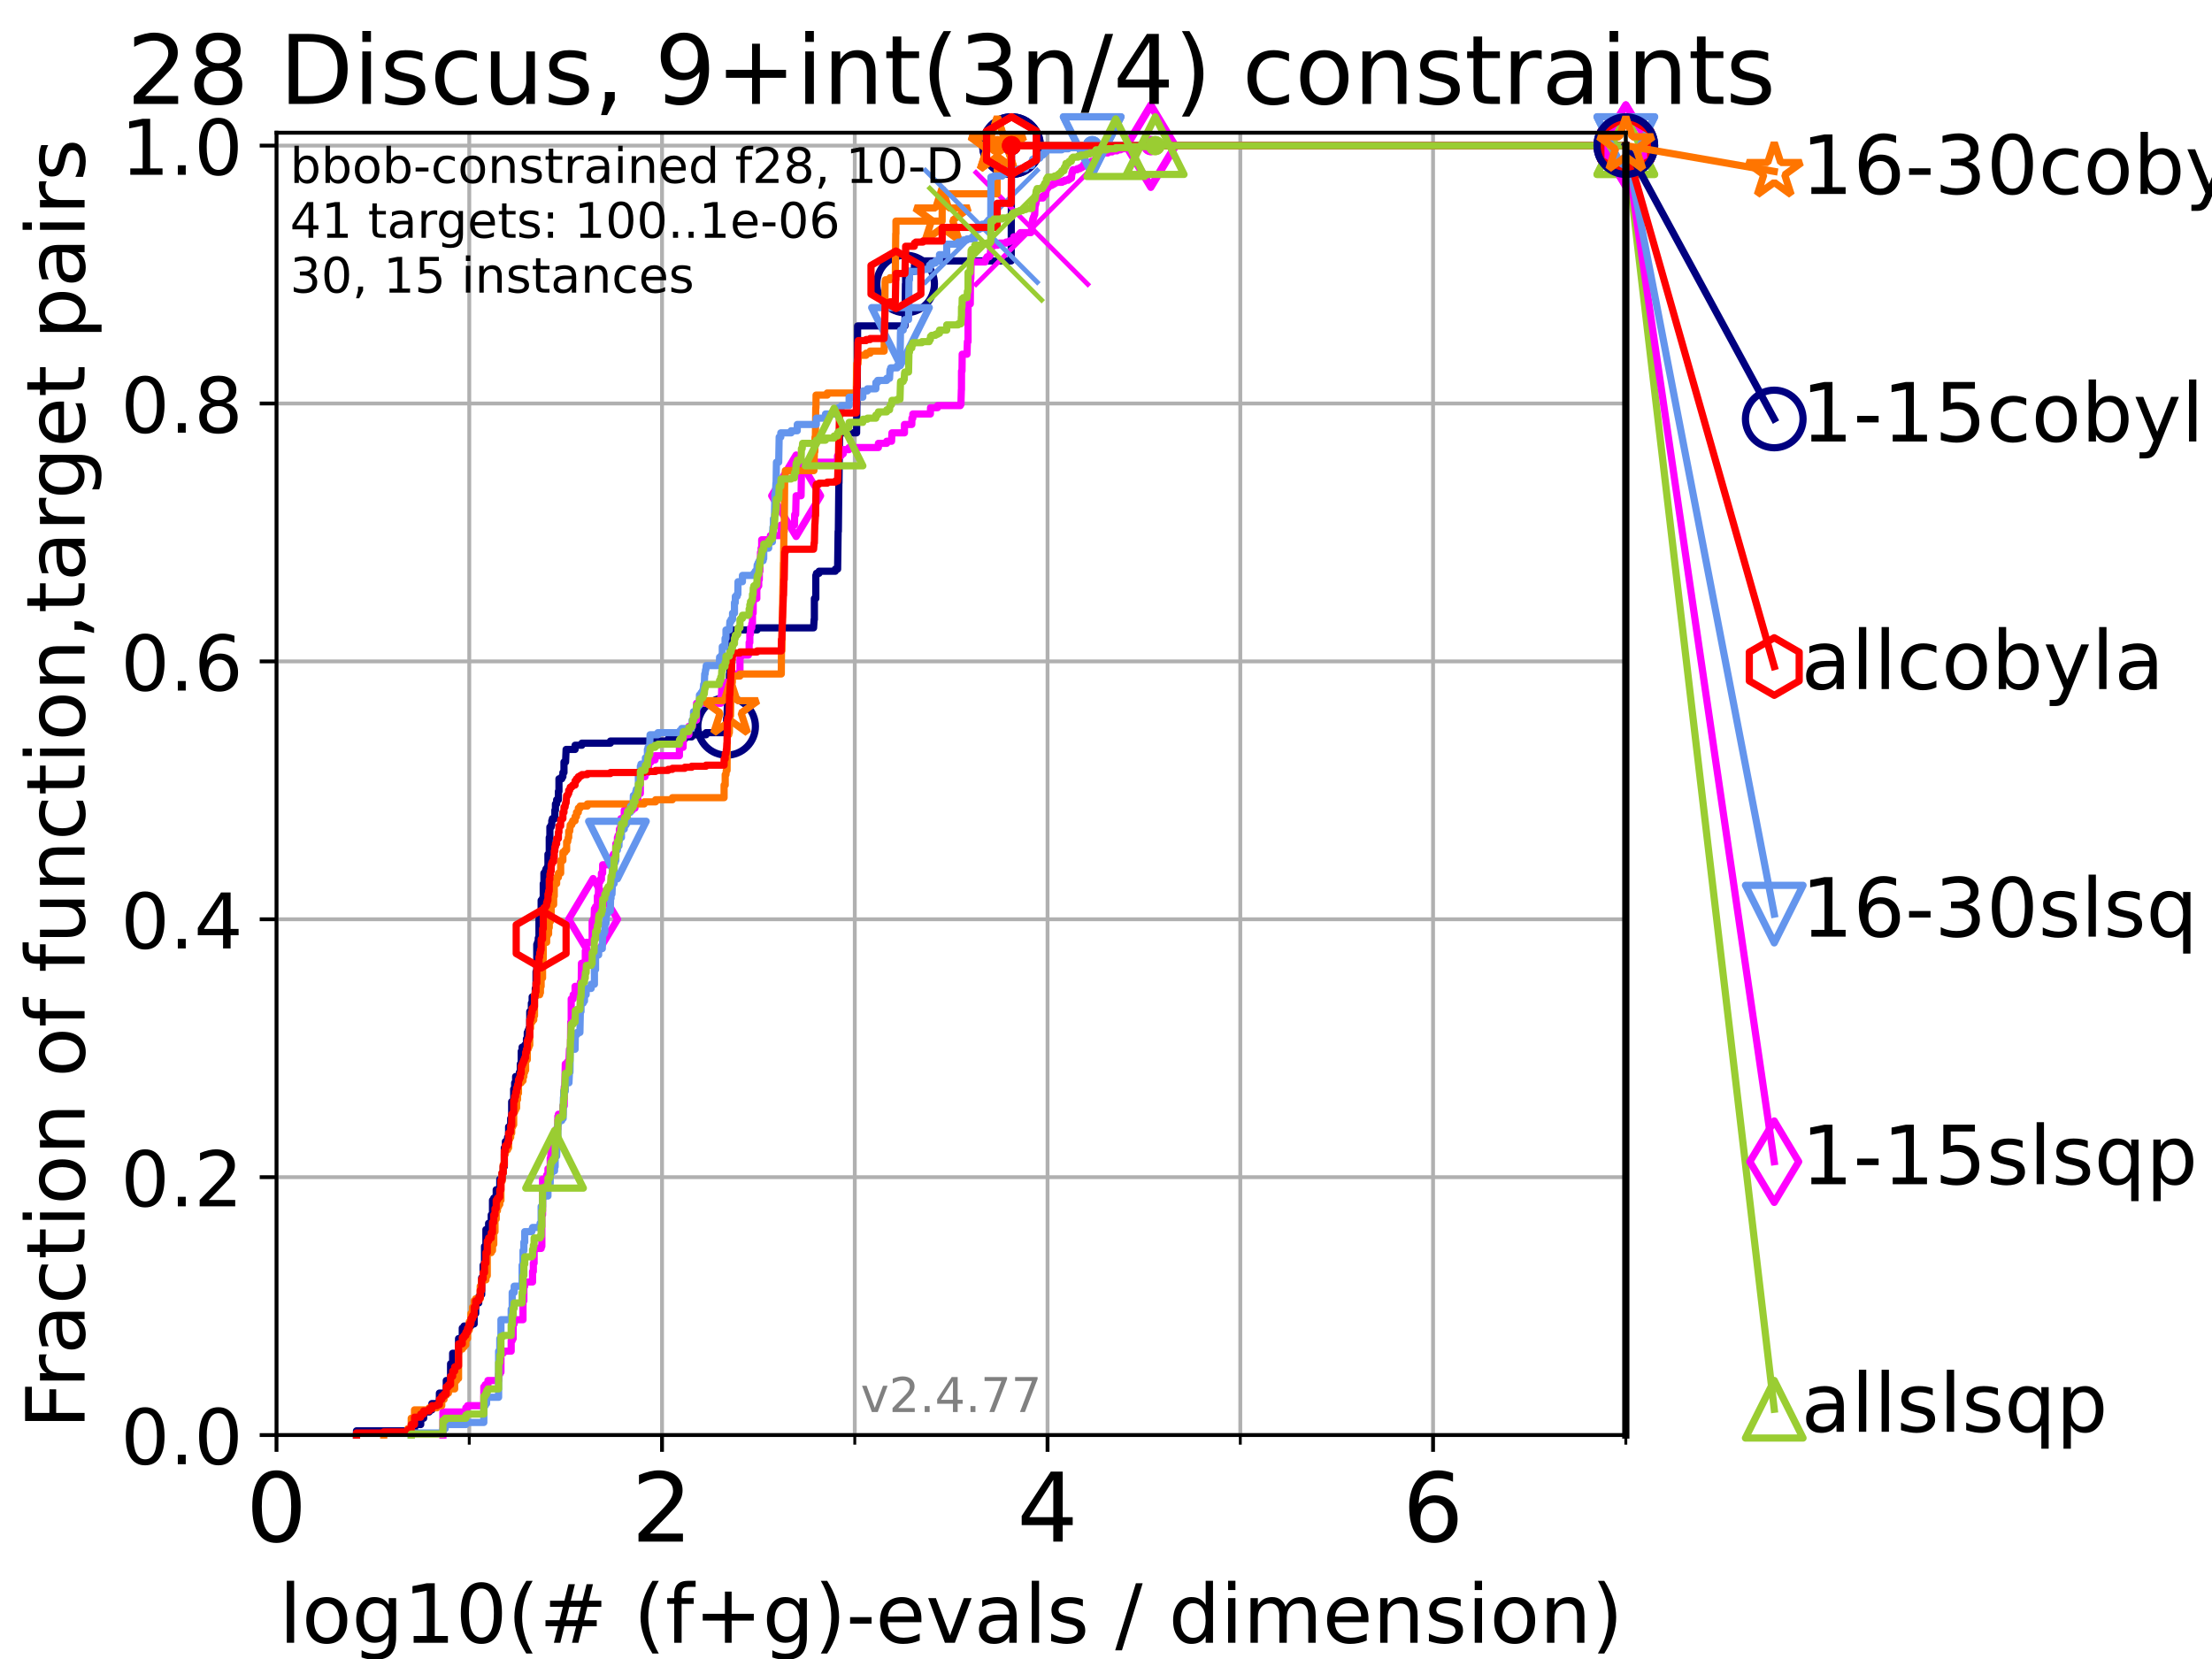 <?xml version="1.0" encoding="utf-8" standalone="no"?>
<!DOCTYPE svg PUBLIC "-//W3C//DTD SVG 1.1//EN"
  "http://www.w3.org/Graphics/SVG/1.1/DTD/svg11.dtd">
<!-- Created with matplotlib (https://matplotlib.org/) -->
<svg height="345.6pt" version="1.1" viewBox="0 0 460.8 345.6" width="460.8pt" xmlns="http://www.w3.org/2000/svg" xmlns:xlink="http://www.w3.org/1999/xlink">
 <defs>
  <style type="text/css">*{stroke-linecap:butt;stroke-linejoin:round;}</style>
 </defs>
 <g id="figure_1">
  <g id="patch_1">
   <path d="M 0 345.6 
L 460.8 345.6 
L 460.8 0 
L 0 0 
z
" style="fill:#ffffff;"/>
  </g>
  <g id="axes_1">
   <g id="patch_2">
    <path d="M 57.6 298.944 
L 338.688 298.944 
L 338.688 27.648 
L 57.6 27.648 
z
" style="fill:#ffffff;"/>
   </g>
   <g id="matplotlib.axis_1">
    <g id="xtick_1">
     <g id="line2d_1">
      <path clip-path="url(#p090f7bfa20)" d="M 57.6 298.944 
L 57.6 27.648 
" style="fill:none;stroke:#b0b0b0;stroke-linecap:square;stroke-width:0.8;"/>
     </g>
     <g id="line2d_2">
      <defs>
       <path d="M 0 0 
L 0 3.5 
" id="mcbb92bd457" style="stroke:#000000;stroke-width:0.8;"/>
      </defs>
      <g>
       <use style="stroke:#000000;stroke-width:0.8;" x="57.6" xlink:href="#mcbb92bd457" y="298.944"/>
      </g>
     </g>
     <g id="text_1">
      <!-- 0 -->
      <g transform="translate(51.237 321.141)scale(0.2 -0.2)">
       <defs>
        <path d="M 31.781 66.406 
Q 24.172 66.406 20.328 58.906 
Q 16.5 51.422 16.5 36.375 
Q 16.5 21.391 20.328 13.891 
Q 24.172 6.391 31.781 6.391 
Q 39.453 6.391 43.281 13.891 
Q 47.125 21.391 47.125 36.375 
Q 47.125 51.422 43.281 58.906 
Q 39.453 66.406 31.781 66.406 
z
M 31.781 74.219 
Q 44.047 74.219 50.516 64.516 
Q 56.984 54.828 56.984 36.375 
Q 56.984 17.969 50.516 8.266 
Q 44.047 -1.422 31.781 -1.422 
Q 19.531 -1.422 13.062 8.266 
Q 6.594 17.969 6.594 36.375 
Q 6.594 54.828 13.062 64.516 
Q 19.531 74.219 31.781 74.219 
z
" id="DejaVuSans-48"/>
       </defs>
       <use xlink:href="#DejaVuSans-48"/>
      </g>
     </g>
    </g>
    <g id="xtick_2">
     <g id="line2d_3">
      <path clip-path="url(#p090f7bfa20)" d="M 137.911 298.944 
L 137.911 27.648 
" style="fill:none;stroke:#b0b0b0;stroke-linecap:square;stroke-width:0.8;"/>
     </g>
     <g id="line2d_4">
      <g>
       <use style="stroke:#000000;stroke-width:0.8;" x="137.911" xlink:href="#mcbb92bd457" y="298.944"/>
      </g>
     </g>
     <g id="text_2">
      <!-- 2 -->
      <g transform="translate(131.548 321.141)scale(0.2 -0.2)">
       <defs>
        <path d="M 19.188 8.297 
L 53.609 8.297 
L 53.609 0 
L 7.328 0 
L 7.328 8.297 
Q 12.938 14.109 22.625 23.891 
Q 32.328 33.688 34.812 36.531 
Q 39.547 41.844 41.422 45.531 
Q 43.312 49.219 43.312 52.781 
Q 43.312 58.594 39.234 62.25 
Q 35.156 65.922 28.609 65.922 
Q 23.969 65.922 18.812 64.312 
Q 13.672 62.703 7.812 59.422 
L 7.812 69.391 
Q 13.766 71.781 18.938 73 
Q 24.125 74.219 28.422 74.219 
Q 39.75 74.219 46.484 68.547 
Q 53.219 62.891 53.219 53.422 
Q 53.219 48.922 51.531 44.891 
Q 49.859 40.875 45.406 35.406 
Q 44.188 33.984 37.641 27.219 
Q 31.109 20.453 19.188 8.297 
z
" id="DejaVuSans-50"/>
       </defs>
       <use xlink:href="#DejaVuSans-50"/>
      </g>
     </g>
    </g>
    <g id="xtick_3">
     <g id="line2d_5">
      <path clip-path="url(#p090f7bfa20)" d="M 218.222 298.944 
L 218.222 27.648 
" style="fill:none;stroke:#b0b0b0;stroke-linecap:square;stroke-width:0.8;"/>
     </g>
     <g id="line2d_6">
      <g>
       <use style="stroke:#000000;stroke-width:0.8;" x="218.222" xlink:href="#mcbb92bd457" y="298.944"/>
      </g>
     </g>
     <g id="text_3">
      <!-- 4 -->
      <g transform="translate(211.859 321.141)scale(0.2 -0.2)">
       <defs>
        <path d="M 37.797 64.312 
L 12.891 25.391 
L 37.797 25.391 
z
M 35.203 72.906 
L 47.609 72.906 
L 47.609 25.391 
L 58.016 25.391 
L 58.016 17.188 
L 47.609 17.188 
L 47.609 0 
L 37.797 0 
L 37.797 17.188 
L 4.891 17.188 
L 4.891 26.703 
z
" id="DejaVuSans-52"/>
       </defs>
       <use xlink:href="#DejaVuSans-52"/>
      </g>
     </g>
    </g>
    <g id="xtick_4">
     <g id="line2d_7">
      <path clip-path="url(#p090f7bfa20)" d="M 298.533 298.944 
L 298.533 27.648 
" style="fill:none;stroke:#b0b0b0;stroke-linecap:square;stroke-width:0.8;"/>
     </g>
     <g id="line2d_8">
      <g>
       <use style="stroke:#000000;stroke-width:0.8;" x="298.533" xlink:href="#mcbb92bd457" y="298.944"/>
      </g>
     </g>
     <g id="text_4">
      <!-- 6 -->
      <g transform="translate(292.17 321.141)scale(0.2 -0.2)">
       <defs>
        <path d="M 33.016 40.375 
Q 26.375 40.375 22.484 35.828 
Q 18.609 31.297 18.609 23.391 
Q 18.609 15.531 22.484 10.953 
Q 26.375 6.391 33.016 6.391 
Q 39.656 6.391 43.531 10.953 
Q 47.406 15.531 47.406 23.391 
Q 47.406 31.297 43.531 35.828 
Q 39.656 40.375 33.016 40.375 
z
M 52.594 71.297 
L 52.594 62.312 
Q 48.875 64.062 45.094 64.984 
Q 41.312 65.922 37.594 65.922 
Q 27.828 65.922 22.672 59.328 
Q 17.531 52.734 16.797 39.406 
Q 19.672 43.656 24.016 45.922 
Q 28.375 48.188 33.594 48.188 
Q 44.578 48.188 50.953 41.516 
Q 57.328 34.859 57.328 23.391 
Q 57.328 12.156 50.688 5.359 
Q 44.047 -1.422 33.016 -1.422 
Q 20.359 -1.422 13.672 8.266 
Q 6.984 17.969 6.984 36.375 
Q 6.984 53.656 15.188 63.938 
Q 23.391 74.219 37.203 74.219 
Q 40.922 74.219 44.703 73.484 
Q 48.484 72.75 52.594 71.297 
z
" id="DejaVuSans-54"/>
       </defs>
       <use xlink:href="#DejaVuSans-54"/>
      </g>
     </g>
    </g>
    <g id="xtick_5">
     <g id="line2d_9">
      <path clip-path="url(#p090f7bfa20)" d="M 97.755 298.944 
L 97.755 27.648 
" style="fill:none;stroke:#b0b0b0;stroke-linecap:square;stroke-width:0.8;"/>
     </g>
     <g id="line2d_10">
      <defs>
       <path d="M 0 0 
L 0 2 
" id="mc0ee88f2d1" style="stroke:#000000;stroke-width:0.6;"/>
      </defs>
      <g>
       <use style="stroke:#000000;stroke-width:0.6;" x="97.755" xlink:href="#mc0ee88f2d1" y="298.944"/>
      </g>
     </g>
    </g>
    <g id="xtick_6">
     <g id="line2d_11">
      <path clip-path="url(#p090f7bfa20)" d="M 178.066 298.944 
L 178.066 27.648 
" style="fill:none;stroke:#b0b0b0;stroke-linecap:square;stroke-width:0.8;"/>
     </g>
     <g id="line2d_12">
      <g>
       <use style="stroke:#000000;stroke-width:0.6;" x="178.066" xlink:href="#mc0ee88f2d1" y="298.944"/>
      </g>
     </g>
    </g>
    <g id="xtick_7">
     <g id="line2d_13">
      <path clip-path="url(#p090f7bfa20)" d="M 258.377 298.944 
L 258.377 27.648 
" style="fill:none;stroke:#b0b0b0;stroke-linecap:square;stroke-width:0.8;"/>
     </g>
     <g id="line2d_14">
      <g>
       <use style="stroke:#000000;stroke-width:0.6;" x="258.377" xlink:href="#mc0ee88f2d1" y="298.944"/>
      </g>
     </g>
    </g>
    <g id="xtick_8">
     <g id="line2d_15">
      <path clip-path="url(#p090f7bfa20)" d="M 338.688 298.944 
L 338.688 27.648 
" style="fill:none;stroke:#b0b0b0;stroke-linecap:square;stroke-width:0.8;"/>
     </g>
     <g id="line2d_16">
      <g>
       <use style="stroke:#000000;stroke-width:0.6;" x="338.688" xlink:href="#mc0ee88f2d1" y="298.944"/>
      </g>
     </g>
    </g>
    <g id="text_5">
     <!-- log10(# (f+g)-evals / dimension) -->
     <g transform="translate(58.145 342.218)scale(0.17 -0.17)">
      <defs>
       <path d="M 9.422 75.984 
L 18.406 75.984 
L 18.406 0 
L 9.422 0 
z
" id="DejaVuSans-108"/>
       <path d="M 30.609 48.391 
Q 23.391 48.391 19.188 42.75 
Q 14.984 37.109 14.984 27.297 
Q 14.984 17.484 19.156 11.844 
Q 23.344 6.203 30.609 6.203 
Q 37.797 6.203 41.984 11.859 
Q 46.188 17.531 46.188 27.297 
Q 46.188 37.016 41.984 42.703 
Q 37.797 48.391 30.609 48.391 
z
M 30.609 56 
Q 42.328 56 49.016 48.375 
Q 55.719 40.766 55.719 27.297 
Q 55.719 13.875 49.016 6.219 
Q 42.328 -1.422 30.609 -1.422 
Q 18.844 -1.422 12.172 6.219 
Q 5.516 13.875 5.516 27.297 
Q 5.516 40.766 12.172 48.375 
Q 18.844 56 30.609 56 
z
" id="DejaVuSans-111"/>
       <path d="M 45.406 27.984 
Q 45.406 37.75 41.375 43.109 
Q 37.359 48.484 30.078 48.484 
Q 22.859 48.484 18.828 43.109 
Q 14.797 37.75 14.797 27.984 
Q 14.797 18.266 18.828 12.891 
Q 22.859 7.516 30.078 7.516 
Q 37.359 7.516 41.375 12.891 
Q 45.406 18.266 45.406 27.984 
z
M 54.391 6.781 
Q 54.391 -7.172 48.188 -13.984 
Q 42 -20.797 29.203 -20.797 
Q 24.469 -20.797 20.266 -20.094 
Q 16.062 -19.391 12.109 -17.922 
L 12.109 -9.188 
Q 16.062 -11.328 19.922 -12.344 
Q 23.781 -13.375 27.781 -13.375 
Q 36.625 -13.375 41.016 -8.766 
Q 45.406 -4.156 45.406 5.172 
L 45.406 9.625 
Q 42.625 4.781 38.281 2.391 
Q 33.938 0 27.875 0 
Q 17.828 0 11.672 7.656 
Q 5.516 15.328 5.516 27.984 
Q 5.516 40.672 11.672 48.328 
Q 17.828 56 27.875 56 
Q 33.938 56 38.281 53.609 
Q 42.625 51.219 45.406 46.391 
L 45.406 54.688 
L 54.391 54.688 
z
" id="DejaVuSans-103"/>
       <path d="M 12.406 8.297 
L 28.516 8.297 
L 28.516 63.922 
L 10.984 60.406 
L 10.984 69.391 
L 28.422 72.906 
L 38.281 72.906 
L 38.281 8.297 
L 54.391 8.297 
L 54.391 0 
L 12.406 0 
z
" id="DejaVuSans-49"/>
       <path d="M 31 75.875 
Q 24.469 64.656 21.281 53.656 
Q 18.109 42.672 18.109 31.391 
Q 18.109 20.125 21.312 9.062 
Q 24.516 -2 31 -13.188 
L 23.188 -13.188 
Q 15.875 -1.703 12.234 9.375 
Q 8.594 20.453 8.594 31.391 
Q 8.594 42.281 12.203 53.312 
Q 15.828 64.359 23.188 75.875 
z
" id="DejaVuSans-40"/>
       <path d="M 51.125 44 
L 36.922 44 
L 32.812 27.688 
L 47.125 27.688 
z
M 43.797 71.781 
L 38.719 51.516 
L 52.984 51.516 
L 58.109 71.781 
L 65.922 71.781 
L 60.891 51.516 
L 76.125 51.516 
L 76.125 44 
L 58.984 44 
L 54.984 27.688 
L 70.516 27.688 
L 70.516 20.219 
L 53.078 20.219 
L 48 0 
L 40.188 0 
L 45.219 20.219 
L 30.906 20.219 
L 25.875 0 
L 18.016 0 
L 23.094 20.219 
L 7.719 20.219 
L 7.719 27.688 
L 24.906 27.688 
L 29 44 
L 13.281 44 
L 13.281 51.516 
L 30.906 51.516 
L 35.891 71.781 
z
" id="DejaVuSans-35"/>
       <path id="DejaVuSans-32"/>
       <path d="M 37.109 75.984 
L 37.109 68.5 
L 28.516 68.5 
Q 23.688 68.5 21.797 66.547 
Q 19.922 64.594 19.922 59.516 
L 19.922 54.688 
L 34.719 54.688 
L 34.719 47.703 
L 19.922 47.703 
L 19.922 0 
L 10.891 0 
L 10.891 47.703 
L 2.297 47.703 
L 2.297 54.688 
L 10.891 54.688 
L 10.891 58.5 
Q 10.891 67.625 15.141 71.797 
Q 19.391 75.984 28.609 75.984 
z
" id="DejaVuSans-102"/>
       <path d="M 46 62.703 
L 46 35.5 
L 73.188 35.5 
L 73.188 27.203 
L 46 27.203 
L 46 0 
L 37.797 0 
L 37.797 27.203 
L 10.594 27.203 
L 10.594 35.5 
L 37.797 35.5 
L 37.797 62.703 
z
" id="DejaVuSans-43"/>
       <path d="M 8.016 75.875 
L 15.828 75.875 
Q 23.141 64.359 26.781 53.312 
Q 30.422 42.281 30.422 31.391 
Q 30.422 20.453 26.781 9.375 
Q 23.141 -1.703 15.828 -13.188 
L 8.016 -13.188 
Q 14.5 -2 17.703 9.062 
Q 20.906 20.125 20.906 31.391 
Q 20.906 42.672 17.703 53.656 
Q 14.5 64.656 8.016 75.875 
z
" id="DejaVuSans-41"/>
       <path d="M 4.891 31.391 
L 31.203 31.391 
L 31.203 23.391 
L 4.891 23.391 
z
" id="DejaVuSans-45"/>
       <path d="M 56.203 29.594 
L 56.203 25.203 
L 14.891 25.203 
Q 15.484 15.922 20.484 11.062 
Q 25.484 6.203 34.422 6.203 
Q 39.594 6.203 44.453 7.469 
Q 49.312 8.734 54.109 11.281 
L 54.109 2.781 
Q 49.266 0.734 44.188 -0.344 
Q 39.109 -1.422 33.891 -1.422 
Q 20.797 -1.422 13.156 6.188 
Q 5.516 13.812 5.516 26.812 
Q 5.516 40.234 12.766 48.109 
Q 20.016 56 32.328 56 
Q 43.359 56 49.781 48.891 
Q 56.203 41.797 56.203 29.594 
z
M 47.219 32.234 
Q 47.125 39.594 43.094 43.984 
Q 39.062 48.391 32.422 48.391 
Q 24.906 48.391 20.391 44.141 
Q 15.875 39.891 15.188 32.172 
z
" id="DejaVuSans-101"/>
       <path d="M 2.984 54.688 
L 12.5 54.688 
L 29.594 8.797 
L 46.688 54.688 
L 56.203 54.688 
L 35.688 0 
L 23.484 0 
z
" id="DejaVuSans-118"/>
       <path d="M 34.281 27.484 
Q 23.391 27.484 19.188 25 
Q 14.984 22.516 14.984 16.5 
Q 14.984 11.719 18.141 8.906 
Q 21.297 6.109 26.703 6.109 
Q 34.188 6.109 38.703 11.406 
Q 43.219 16.703 43.219 25.484 
L 43.219 27.484 
z
M 52.203 31.203 
L 52.203 0 
L 43.219 0 
L 43.219 8.297 
Q 40.141 3.328 35.547 0.953 
Q 30.953 -1.422 24.312 -1.422 
Q 15.922 -1.422 10.953 3.297 
Q 6 8.016 6 15.922 
Q 6 25.141 12.172 29.828 
Q 18.359 34.516 30.609 34.516 
L 43.219 34.516 
L 43.219 35.406 
Q 43.219 41.609 39.141 45 
Q 35.062 48.391 27.688 48.391 
Q 23 48.391 18.547 47.266 
Q 14.109 46.141 10.016 43.891 
L 10.016 52.203 
Q 14.938 54.109 19.578 55.047 
Q 24.219 56 28.609 56 
Q 40.484 56 46.344 49.844 
Q 52.203 43.703 52.203 31.203 
z
" id="DejaVuSans-97"/>
       <path d="M 44.281 53.078 
L 44.281 44.578 
Q 40.484 46.531 36.375 47.5 
Q 32.281 48.484 27.875 48.484 
Q 21.188 48.484 17.844 46.438 
Q 14.5 44.391 14.5 40.281 
Q 14.5 37.156 16.891 35.375 
Q 19.281 33.594 26.516 31.984 
L 29.594 31.297 
Q 39.156 29.25 43.188 25.516 
Q 47.219 21.781 47.219 15.094 
Q 47.219 7.469 41.188 3.016 
Q 35.156 -1.422 24.609 -1.422 
Q 20.219 -1.422 15.453 -0.562 
Q 10.688 0.297 5.422 2 
L 5.422 11.281 
Q 10.406 8.688 15.234 7.391 
Q 20.062 6.109 24.812 6.109 
Q 31.156 6.109 34.562 8.281 
Q 37.984 10.453 37.984 14.406 
Q 37.984 18.062 35.516 20.016 
Q 33.062 21.969 24.703 23.781 
L 21.578 24.516 
Q 13.234 26.266 9.516 29.906 
Q 5.812 33.547 5.812 39.891 
Q 5.812 47.609 11.281 51.797 
Q 16.75 56 26.812 56 
Q 31.781 56 36.172 55.266 
Q 40.578 54.547 44.281 53.078 
z
" id="DejaVuSans-115"/>
       <path d="M 25.391 72.906 
L 33.688 72.906 
L 8.297 -9.281 
L 0 -9.281 
z
" id="DejaVuSans-47"/>
       <path d="M 45.406 46.391 
L 45.406 75.984 
L 54.391 75.984 
L 54.391 0 
L 45.406 0 
L 45.406 8.203 
Q 42.578 3.328 38.25 0.953 
Q 33.938 -1.422 27.875 -1.422 
Q 17.969 -1.422 11.734 6.484 
Q 5.516 14.406 5.516 27.297 
Q 5.516 40.188 11.734 48.094 
Q 17.969 56 27.875 56 
Q 33.938 56 38.25 53.625 
Q 42.578 51.266 45.406 46.391 
z
M 14.797 27.297 
Q 14.797 17.391 18.875 11.75 
Q 22.953 6.109 30.078 6.109 
Q 37.203 6.109 41.297 11.75 
Q 45.406 17.391 45.406 27.297 
Q 45.406 37.203 41.297 42.844 
Q 37.203 48.484 30.078 48.484 
Q 22.953 48.484 18.875 42.844 
Q 14.797 37.203 14.797 27.297 
z
" id="DejaVuSans-100"/>
       <path d="M 9.422 54.688 
L 18.406 54.688 
L 18.406 0 
L 9.422 0 
z
M 9.422 75.984 
L 18.406 75.984 
L 18.406 64.594 
L 9.422 64.594 
z
" id="DejaVuSans-105"/>
       <path d="M 52 44.188 
Q 55.375 50.25 60.062 53.125 
Q 64.75 56 71.094 56 
Q 79.641 56 84.281 50.016 
Q 88.922 44.047 88.922 33.016 
L 88.922 0 
L 79.891 0 
L 79.891 32.719 
Q 79.891 40.578 77.094 44.375 
Q 74.312 48.188 68.609 48.188 
Q 61.625 48.188 57.562 43.547 
Q 53.516 38.922 53.516 30.906 
L 53.516 0 
L 44.484 0 
L 44.484 32.719 
Q 44.484 40.625 41.703 44.406 
Q 38.922 48.188 33.109 48.188 
Q 26.219 48.188 22.156 43.531 
Q 18.109 38.875 18.109 30.906 
L 18.109 0 
L 9.078 0 
L 9.078 54.688 
L 18.109 54.688 
L 18.109 46.188 
Q 21.188 51.219 25.484 53.609 
Q 29.781 56 35.688 56 
Q 41.656 56 45.828 52.969 
Q 50 49.953 52 44.188 
z
" id="DejaVuSans-109"/>
       <path d="M 54.891 33.016 
L 54.891 0 
L 45.906 0 
L 45.906 32.719 
Q 45.906 40.484 42.875 44.328 
Q 39.844 48.188 33.797 48.188 
Q 26.516 48.188 22.312 43.547 
Q 18.109 38.922 18.109 30.906 
L 18.109 0 
L 9.078 0 
L 9.078 54.688 
L 18.109 54.688 
L 18.109 46.188 
Q 21.344 51.125 25.703 53.562 
Q 30.078 56 35.797 56 
Q 45.219 56 50.047 50.172 
Q 54.891 44.344 54.891 33.016 
z
" id="DejaVuSans-110"/>
      </defs>
      <use xlink:href="#DejaVuSans-108"/>
      <use x="27.783" xlink:href="#DejaVuSans-111"/>
      <use x="88.965" xlink:href="#DejaVuSans-103"/>
      <use x="152.441" xlink:href="#DejaVuSans-49"/>
      <use x="216.064" xlink:href="#DejaVuSans-48"/>
      <use x="279.688" xlink:href="#DejaVuSans-40"/>
      <use x="318.701" xlink:href="#DejaVuSans-35"/>
      <use x="402.49" xlink:href="#DejaVuSans-32"/>
      <use x="434.277" xlink:href="#DejaVuSans-40"/>
      <use x="473.291" xlink:href="#DejaVuSans-102"/>
      <use x="508.496" xlink:href="#DejaVuSans-43"/>
      <use x="592.285" xlink:href="#DejaVuSans-103"/>
      <use x="655.762" xlink:href="#DejaVuSans-41"/>
      <use x="694.775" xlink:href="#DejaVuSans-45"/>
      <use x="730.859" xlink:href="#DejaVuSans-101"/>
      <use x="792.383" xlink:href="#DejaVuSans-118"/>
      <use x="851.562" xlink:href="#DejaVuSans-97"/>
      <use x="912.842" xlink:href="#DejaVuSans-108"/>
      <use x="940.625" xlink:href="#DejaVuSans-115"/>
      <use x="992.725" xlink:href="#DejaVuSans-32"/>
      <use x="1024.512" xlink:href="#DejaVuSans-47"/>
      <use x="1058.203" xlink:href="#DejaVuSans-32"/>
      <use x="1089.99" xlink:href="#DejaVuSans-100"/>
      <use x="1153.467" xlink:href="#DejaVuSans-105"/>
      <use x="1181.25" xlink:href="#DejaVuSans-109"/>
      <use x="1278.662" xlink:href="#DejaVuSans-101"/>
      <use x="1340.186" xlink:href="#DejaVuSans-110"/>
      <use x="1403.564" xlink:href="#DejaVuSans-115"/>
      <use x="1455.664" xlink:href="#DejaVuSans-105"/>
      <use x="1483.447" xlink:href="#DejaVuSans-111"/>
      <use x="1544.629" xlink:href="#DejaVuSans-110"/>
      <use x="1608.008" xlink:href="#DejaVuSans-41"/>
     </g>
    </g>
   </g>
   <g id="matplotlib.axis_2">
    <g id="ytick_1">
     <g id="line2d_17">
      <path clip-path="url(#p090f7bfa20)" d="M 57.6 298.944 
L 338.688 298.944 
" style="fill:none;stroke:#b0b0b0;stroke-linecap:square;stroke-width:0.8;"/>
     </g>
     <g id="line2d_18">
      <defs>
       <path d="M 0 0 
L -3.5 0 
" id="m6ad3488221" style="stroke:#000000;stroke-width:0.8;"/>
      </defs>
      <g>
       <use style="stroke:#000000;stroke-width:0.8;" x="57.6" xlink:href="#m6ad3488221" y="298.944"/>
      </g>
     </g>
     <g id="text_6">
      <!-- 0.0 -->
      <g transform="translate(25.155 305.023)scale(0.16 -0.16)">
       <defs>
        <path d="M 10.688 12.406 
L 21 12.406 
L 21 0 
L 10.688 0 
z
" id="DejaVuSans-46"/>
       </defs>
       <use xlink:href="#DejaVuSans-48"/>
       <use x="63.623" xlink:href="#DejaVuSans-46"/>
       <use x="95.41" xlink:href="#DejaVuSans-48"/>
      </g>
     </g>
    </g>
    <g id="ytick_2">
     <g id="line2d_19">
      <path clip-path="url(#p090f7bfa20)" d="M 57.6 245.222 
L 338.688 245.222 
" style="fill:none;stroke:#b0b0b0;stroke-linecap:square;stroke-width:0.8;"/>
     </g>
     <g id="line2d_20">
      <g>
       <use style="stroke:#000000;stroke-width:0.8;" x="57.6" xlink:href="#m6ad3488221" y="245.222"/>
      </g>
     </g>
     <g id="text_7">
      <!-- 0.2 -->
      <g transform="translate(25.155 251.301)scale(0.16 -0.16)">
       <use xlink:href="#DejaVuSans-48"/>
       <use x="63.623" xlink:href="#DejaVuSans-46"/>
       <use x="95.41" xlink:href="#DejaVuSans-50"/>
      </g>
     </g>
    </g>
    <g id="ytick_3">
     <g id="line2d_21">
      <path clip-path="url(#p090f7bfa20)" d="M 57.6 191.5 
L 338.688 191.5 
" style="fill:none;stroke:#b0b0b0;stroke-linecap:square;stroke-width:0.8;"/>
     </g>
     <g id="line2d_22">
      <g>
       <use style="stroke:#000000;stroke-width:0.8;" x="57.6" xlink:href="#m6ad3488221" y="191.5"/>
      </g>
     </g>
     <g id="text_8">
      <!-- 0.4 -->
      <g transform="translate(25.155 197.579)scale(0.16 -0.16)">
       <use xlink:href="#DejaVuSans-48"/>
       <use x="63.623" xlink:href="#DejaVuSans-46"/>
       <use x="95.41" xlink:href="#DejaVuSans-52"/>
      </g>
     </g>
    </g>
    <g id="ytick_4">
     <g id="line2d_23">
      <path clip-path="url(#p090f7bfa20)" d="M 57.6 137.778 
L 338.688 137.778 
" style="fill:none;stroke:#b0b0b0;stroke-linecap:square;stroke-width:0.8;"/>
     </g>
     <g id="line2d_24">
      <g>
       <use style="stroke:#000000;stroke-width:0.8;" x="57.6" xlink:href="#m6ad3488221" y="137.778"/>
      </g>
     </g>
     <g id="text_9">
      <!-- 0.6 -->
      <g transform="translate(25.155 143.857)scale(0.16 -0.16)">
       <use xlink:href="#DejaVuSans-48"/>
       <use x="63.623" xlink:href="#DejaVuSans-46"/>
       <use x="95.41" xlink:href="#DejaVuSans-54"/>
      </g>
     </g>
    </g>
    <g id="ytick_5">
     <g id="line2d_25">
      <path clip-path="url(#p090f7bfa20)" d="M 57.6 84.056 
L 338.688 84.056 
" style="fill:none;stroke:#b0b0b0;stroke-linecap:square;stroke-width:0.8;"/>
     </g>
     <g id="line2d_26">
      <g>
       <use style="stroke:#000000;stroke-width:0.8;" x="57.6" xlink:href="#m6ad3488221" y="84.056"/>
      </g>
     </g>
     <g id="text_10">
      <!-- 0.8 -->
      <g transform="translate(25.155 90.135)scale(0.16 -0.16)">
       <defs>
        <path d="M 31.781 34.625 
Q 24.75 34.625 20.719 30.859 
Q 16.703 27.094 16.703 20.516 
Q 16.703 13.922 20.719 10.156 
Q 24.75 6.391 31.781 6.391 
Q 38.812 6.391 42.859 10.172 
Q 46.922 13.969 46.922 20.516 
Q 46.922 27.094 42.891 30.859 
Q 38.875 34.625 31.781 34.625 
z
M 21.922 38.812 
Q 15.578 40.375 12.031 44.719 
Q 8.5 49.078 8.5 55.328 
Q 8.5 64.062 14.719 69.141 
Q 20.953 74.219 31.781 74.219 
Q 42.672 74.219 48.875 69.141 
Q 55.078 64.062 55.078 55.328 
Q 55.078 49.078 51.531 44.719 
Q 48 40.375 41.703 38.812 
Q 48.828 37.156 52.797 32.312 
Q 56.781 27.484 56.781 20.516 
Q 56.781 9.906 50.312 4.234 
Q 43.844 -1.422 31.781 -1.422 
Q 19.734 -1.422 13.25 4.234 
Q 6.781 9.906 6.781 20.516 
Q 6.781 27.484 10.781 32.312 
Q 14.797 37.156 21.922 38.812 
z
M 18.312 54.391 
Q 18.312 48.734 21.844 45.562 
Q 25.391 42.391 31.781 42.391 
Q 38.141 42.391 41.719 45.562 
Q 45.312 48.734 45.312 54.391 
Q 45.312 60.062 41.719 63.234 
Q 38.141 66.406 31.781 66.406 
Q 25.391 66.406 21.844 63.234 
Q 18.312 60.062 18.312 54.391 
z
" id="DejaVuSans-56"/>
       </defs>
       <use xlink:href="#DejaVuSans-48"/>
       <use x="63.623" xlink:href="#DejaVuSans-46"/>
       <use x="95.41" xlink:href="#DejaVuSans-56"/>
      </g>
     </g>
    </g>
    <g id="ytick_6">
     <g id="line2d_27">
      <path clip-path="url(#p090f7bfa20)" d="M 57.6 30.334 
L 338.688 30.334 
" style="fill:none;stroke:#b0b0b0;stroke-linecap:square;stroke-width:0.8;"/>
     </g>
     <g id="line2d_28">
      <g>
       <use style="stroke:#000000;stroke-width:0.8;" x="57.6" xlink:href="#m6ad3488221" y="30.334"/>
      </g>
     </g>
     <g id="text_11">
      <!-- 1.0 -->
      <g transform="translate(25.155 36.413)scale(0.16 -0.16)">
       <use xlink:href="#DejaVuSans-49"/>
       <use x="63.623" xlink:href="#DejaVuSans-46"/>
       <use x="95.41" xlink:href="#DejaVuSans-48"/>
      </g>
     </g>
    </g>
    <g id="text_12">
     <!-- Fraction of function,target pairs -->
     <g transform="translate(17.62 297.681)rotate(-90)scale(0.17 -0.17)">
      <defs>
       <path d="M 9.812 72.906 
L 51.703 72.906 
L 51.703 64.594 
L 19.672 64.594 
L 19.672 43.109 
L 48.578 43.109 
L 48.578 34.812 
L 19.672 34.812 
L 19.672 0 
L 9.812 0 
z
" id="DejaVuSans-70"/>
       <path d="M 41.109 46.297 
Q 39.594 47.172 37.812 47.578 
Q 36.031 48 33.891 48 
Q 26.266 48 22.188 43.047 
Q 18.109 38.094 18.109 28.812 
L 18.109 0 
L 9.078 0 
L 9.078 54.688 
L 18.109 54.688 
L 18.109 46.188 
Q 20.953 51.172 25.484 53.578 
Q 30.031 56 36.531 56 
Q 37.453 56 38.578 55.875 
Q 39.703 55.766 41.062 55.516 
z
" id="DejaVuSans-114"/>
       <path d="M 48.781 52.594 
L 48.781 44.188 
Q 44.969 46.297 41.141 47.344 
Q 37.312 48.391 33.406 48.391 
Q 24.656 48.391 19.812 42.844 
Q 14.984 37.312 14.984 27.297 
Q 14.984 17.281 19.812 11.734 
Q 24.656 6.203 33.406 6.203 
Q 37.312 6.203 41.141 7.25 
Q 44.969 8.297 48.781 10.406 
L 48.781 2.094 
Q 45.016 0.344 40.984 -0.531 
Q 36.969 -1.422 32.422 -1.422 
Q 20.062 -1.422 12.781 6.344 
Q 5.516 14.109 5.516 27.297 
Q 5.516 40.672 12.859 48.328 
Q 20.219 56 33.016 56 
Q 37.156 56 41.109 55.141 
Q 45.062 54.297 48.781 52.594 
z
" id="DejaVuSans-99"/>
       <path d="M 18.312 70.219 
L 18.312 54.688 
L 36.812 54.688 
L 36.812 47.703 
L 18.312 47.703 
L 18.312 18.016 
Q 18.312 11.328 20.141 9.422 
Q 21.969 7.516 27.594 7.516 
L 36.812 7.516 
L 36.812 0 
L 27.594 0 
Q 17.188 0 13.234 3.875 
Q 9.281 7.766 9.281 18.016 
L 9.281 47.703 
L 2.688 47.703 
L 2.688 54.688 
L 9.281 54.688 
L 9.281 70.219 
z
" id="DejaVuSans-116"/>
       <path d="M 8.5 21.578 
L 8.5 54.688 
L 17.484 54.688 
L 17.484 21.922 
Q 17.484 14.156 20.5 10.266 
Q 23.531 6.391 29.594 6.391 
Q 36.859 6.391 41.078 11.031 
Q 45.312 15.672 45.312 23.688 
L 45.312 54.688 
L 54.297 54.688 
L 54.297 0 
L 45.312 0 
L 45.312 8.406 
Q 42.047 3.422 37.719 1 
Q 33.406 -1.422 27.688 -1.422 
Q 18.266 -1.422 13.375 4.438 
Q 8.5 10.297 8.5 21.578 
z
M 31.109 56 
z
" id="DejaVuSans-117"/>
       <path d="M 11.719 12.406 
L 22.016 12.406 
L 22.016 4 
L 14.016 -11.625 
L 7.719 -11.625 
L 11.719 4 
z
" id="DejaVuSans-44"/>
       <path d="M 18.109 8.203 
L 18.109 -20.797 
L 9.078 -20.797 
L 9.078 54.688 
L 18.109 54.688 
L 18.109 46.391 
Q 20.953 51.266 25.266 53.625 
Q 29.594 56 35.594 56 
Q 45.562 56 51.781 48.094 
Q 58.016 40.188 58.016 27.297 
Q 58.016 14.406 51.781 6.484 
Q 45.562 -1.422 35.594 -1.422 
Q 29.594 -1.422 25.266 0.953 
Q 20.953 3.328 18.109 8.203 
z
M 48.688 27.297 
Q 48.688 37.203 44.609 42.844 
Q 40.531 48.484 33.406 48.484 
Q 26.266 48.484 22.188 42.844 
Q 18.109 37.203 18.109 27.297 
Q 18.109 17.391 22.188 11.75 
Q 26.266 6.109 33.406 6.109 
Q 40.531 6.109 44.609 11.75 
Q 48.688 17.391 48.688 27.297 
z
" id="DejaVuSans-112"/>
      </defs>
      <use xlink:href="#DejaVuSans-70"/>
      <use x="50.27" xlink:href="#DejaVuSans-114"/>
      <use x="91.383" xlink:href="#DejaVuSans-97"/>
      <use x="152.662" xlink:href="#DejaVuSans-99"/>
      <use x="207.643" xlink:href="#DejaVuSans-116"/>
      <use x="246.852" xlink:href="#DejaVuSans-105"/>
      <use x="274.635" xlink:href="#DejaVuSans-111"/>
      <use x="335.816" xlink:href="#DejaVuSans-110"/>
      <use x="399.195" xlink:href="#DejaVuSans-32"/>
      <use x="430.982" xlink:href="#DejaVuSans-111"/>
      <use x="492.164" xlink:href="#DejaVuSans-102"/>
      <use x="527.369" xlink:href="#DejaVuSans-32"/>
      <use x="559.156" xlink:href="#DejaVuSans-102"/>
      <use x="594.361" xlink:href="#DejaVuSans-117"/>
      <use x="657.74" xlink:href="#DejaVuSans-110"/>
      <use x="721.119" xlink:href="#DejaVuSans-99"/>
      <use x="776.1" xlink:href="#DejaVuSans-116"/>
      <use x="815.309" xlink:href="#DejaVuSans-105"/>
      <use x="843.092" xlink:href="#DejaVuSans-111"/>
      <use x="904.273" xlink:href="#DejaVuSans-110"/>
      <use x="967.652" xlink:href="#DejaVuSans-44"/>
      <use x="999.439" xlink:href="#DejaVuSans-116"/>
      <use x="1038.648" xlink:href="#DejaVuSans-97"/>
      <use x="1099.928" xlink:href="#DejaVuSans-114"/>
      <use x="1139.291" xlink:href="#DejaVuSans-103"/>
      <use x="1202.768" xlink:href="#DejaVuSans-101"/>
      <use x="1264.291" xlink:href="#DejaVuSans-116"/>
      <use x="1303.5" xlink:href="#DejaVuSans-32"/>
      <use x="1335.287" xlink:href="#DejaVuSans-112"/>
      <use x="1398.764" xlink:href="#DejaVuSans-97"/>
      <use x="1460.043" xlink:href="#DejaVuSans-105"/>
      <use x="1487.826" xlink:href="#DejaVuSans-114"/>
      <use x="1528.939" xlink:href="#DejaVuSans-115"/>
     </g>
    </g>
   </g>
   <g id="line2d_29">
    <defs>
     <path d="M 0 1.5 
C 0.398 1.5 0.779 1.342 1.061 1.061 
C 1.342 0.779 1.5 0.398 1.5 0 
C 1.5 -0.398 1.342 -0.779 1.061 -1.061 
C 0.779 -1.342 0.398 -1.5 0 -1.5 
C -0.398 -1.5 -0.779 -1.342 -1.061 -1.061 
C -1.342 -0.779 -1.5 -0.398 -1.5 0 
C -1.5 0.398 -1.342 0.779 -1.061 1.061 
C -0.779 1.342 -0.398 1.5 0 1.5 
z
" id="m0820428729" style="stroke:#000080;"/>
    </defs>
    <g>
     <use style="fill:#000080;stroke:#000080;" x="210.713" xlink:href="#m0820428729" y="30.334"/>
     <use style="fill:#000080;stroke:#000080;" x="210.713" xlink:href="#m0820428729" y="30.334"/>
    </g>
   </g>
   <g id="line2d_30">
    <path d="M 74.263 298.944 
L 74.263 298.07 
L 86.351 298.07 
L 86.351 296.76 
L 87.644 296.76 
L 87.644 295.45 
L 88.256 295.45 
L 88.256 294.14 
L 89.419 294.14 
L 89.419 293.703 
L 89.973 293.703 
L 89.973 292.393 
L 91.535 292.393 
L 91.535 290.209 
L 92.969 290.209 
L 92.969 287.588 
L 93.864 287.588 
L 93.864 284.094 
L 94.295 284.094 
L 94.295 281.91 
L 95.526 281.91 
L 95.526 278.853 
L 96.301 278.853 
L 96.301 276.669 
L 96.676 276.669 
L 96.676 276.232 
L 98.101 276.232 
L 98.101 275.796 
L 98.772 275.796 
L 98.772 273.612 
L 99.098 273.612 
L 99.098 271.428 
L 99.732 271.428 
L 99.732 270.118 
L 100.04 270.118 
L 100.04 269.681 
L 100.344 269.681 
L 100.344 266.187 
L 100.642 266.187 
L 100.642 263.566 
L 100.935 263.566 
L 100.935 259.635 
L 101.223 259.635 
L 101.223 256.141 
L 101.786 256.141 
L 101.786 254.831 
L 102.331 254.831 
L 102.331 253.084 
L 102.597 253.084 
L 102.597 250.026 
L 102.859 250.026 
L 102.859 249.59 
L 103.372 249.59 
L 103.372 247.843 
L 104.115 247.843 
L 104.115 245.659 
L 104.592 245.659 
L 104.592 244.348 
L 104.826 244.348 
L 104.826 243.038 
L 105.057 243.038 
L 105.057 239.107 
L 105.285 239.107 
L 105.285 237.797 
L 105.733 237.797 
L 105.733 236.924 
L 105.952 236.924 
L 105.952 234.74 
L 106.383 234.74 
L 106.383 232.993 
L 106.594 232.993 
L 106.594 229.499 
L 107.009 229.499 
L 107.009 226.878 
L 107.213 226.878 
L 107.213 225.568 
L 107.415 225.568 
L 107.415 224.257 
L 108.199 224.257 
L 108.199 223.384 
L 108.389 223.384 
L 108.389 221.637 
L 108.578 221.637 
L 108.578 219.016 
L 108.764 219.016 
L 108.764 218.143 
L 109.312 218.143 
L 109.312 217.706 
L 109.668 217.706 
L 109.668 216.396 
L 109.843 216.396 
L 109.843 215.085 
L 110.017 215.085 
L 110.017 214.649 
L 110.189 214.649 
L 110.189 214.212 
L 110.359 214.212 
L 110.359 210.718 
L 110.694 210.718 
L 110.694 208.971 
L 110.86 208.971 
L 110.86 207.66 
L 111.506 207.66 
L 111.506 205.913 
L 111.663 205.913 
L 111.663 202.419 
L 111.82 202.419 
L 111.82 196.741 
L 111.975 196.741 
L 111.975 196.304 
L 112.128 196.304 
L 112.128 195.431 
L 112.281 195.431 
L 112.281 191.5 
L 112.432 191.5 
L 112.432 190.19 
L 112.73 190.19 
L 112.73 187.569 
L 113.023 187.569 
L 113.023 187.132 
L 113.168 187.132 
L 113.168 184.075 
L 113.311 184.075 
L 113.311 181.891 
L 113.595 181.891 
L 113.595 181.454 
L 113.735 181.454 
L 113.735 181.018 
L 114.012 181.018 
L 114.012 180.581 
L 114.148 180.581 
L 114.148 177.96 
L 114.419 177.96 
L 114.419 174.466 
L 114.552 174.466 
L 114.552 172.282 
L 114.817 172.282 
L 114.817 171.846 
L 114.947 171.846 
L 114.947 170.972 
L 115.077 170.972 
L 115.077 170.535 
L 115.586 170.535 
L 115.586 168.788 
L 115.711 168.788 
L 115.711 167.478 
L 115.959 167.478 
L 115.959 166.604 
L 116.323 166.604 
L 116.323 164.857 
L 116.443 164.857 
L 116.443 162.237 
L 117.03 162.237 
L 117.03 161.8 
L 117.26 161.8 
L 117.26 160.927 
L 117.486 160.927 
L 117.486 158.743 
L 117.821 158.743 
L 117.931 156.122 
L 119.801 156.122 
L 119.801 155.249 
L 121.219 155.249 
L 121.219 154.812 
L 127.165 154.812 
L 127.165 154.375 
L 139.188 154.375 
L 139.188 153.938 
L 142.647 153.938 
L 142.647 153.502 
L 144.1 153.502 
L 144.1 153.065 
L 147.082 153.065 
L 147.082 152.628 
L 151.317 152.628 
L 151.365 149.571 
L 151.43 149.571 
L 151.526 146.95 
L 151.605 146.95 
L 151.605 146.077 
L 151.764 146.077 
L 151.764 145.64 
L 151.905 145.64 
L 151.967 140.399 
L 152.03 140.399 
L 152.138 136.031 
L 152.169 136.031 
L 152.169 135.157 
L 152.398 135.157 
L 152.429 132.537 
L 152.55 132.537 
L 152.55 132.1 
L 152.729 132.1 
L 152.729 131.227 
L 157.726 131.227 
L 157.726 130.79 
L 169.486 130.79 
L 169.594 129.043 
L 169.651 129.043 
L 169.651 124.675 
L 169.948 124.675 
L 169.948 119.871 
L 170.081 119.871 
L 170.081 119.434 
L 170.623 119.434 
L 170.623 118.997 
L 174.008 118.997 
L 174.008 118.56 
L 174.49 118.56 
L 174.597 110.699 
L 174.644 110.699 
L 174.749 100.653 
L 174.771 100.653 
L 174.88 91.481 
L 174.884 91.481 
L 174.888 90.171 
L 178.447 90.171 
L 178.539 81.435 
L 178.577 81.435 
L 178.658 67.896 
L 188.522 67.896 
L 188.618 59.161 
L 188.657 59.161 
L 188.657 56.54 
L 190.463 56.54 
L 190.506 55.23 
L 190.797 55.23 
L 190.797 54.793 
L 192.267 54.793 
L 192.267 54.356 
L 210.652 54.356 
L 210.713 30.334 
L 338.688 30.334 
L 338.688 30.334 
" style="fill:none;stroke:#000080;stroke-linecap:square;stroke-width:1.5;"/>
   </g>
   <g id="line2d_31">
    <defs>
     <path d="M 0 6 
C 1.591 6 3.117 5.368 4.243 4.243 
C 5.368 3.117 6 1.591 6 0 
C 6 -1.591 5.368 -3.117 4.243 -4.243 
C 3.117 -5.368 1.591 -6 0 -6 
C -1.591 -6 -3.117 -5.368 -4.243 -4.243 
C -5.368 -3.117 -6 -1.591 -6 0 
C -6 1.591 -5.368 3.117 -4.243 4.243 
C -3.117 5.368 -1.591 6 0 6 
z
" id="mdc33d7802b" style="stroke:#000080;stroke-width:1.5;"/>
    </defs>
    <g>
     <use style="fill-opacity:0;stroke:#000080;stroke-width:1.5;" x="151.365" xlink:href="#mdc33d7802b" y="151.318"/>
     <use style="fill-opacity:0;stroke:#000080;stroke-width:1.5;" x="188.657" xlink:href="#mdc33d7802b" y="59.161"/>
     <use style="fill-opacity:0;stroke:#000080;stroke-width:1.5;" x="210.713" xlink:href="#mdc33d7802b" y="30.334"/>
     <use style="fill-opacity:0;stroke:#000080;stroke-width:1.5;" x="210.713" xlink:href="#mdc33d7802b" y="30.334"/>
     <use style="fill-opacity:0;stroke:#000080;stroke-width:1.5;" x="338.688" xlink:href="#mdc33d7802b" y="30.334"/>
    </g>
   </g>
   <g id="line2d_32">
    <path style="fill:none;stroke:#000080;stroke-linecap:square;stroke-width:1.5;"/>
    <g/>
   </g>
   <g id="line2d_33">
    <defs>
     <path d="M 0 1.5 
C 0.398 1.5 0.779 1.342 1.061 1.061 
C 1.342 0.779 1.5 0.398 1.5 0 
C 1.5 -0.398 1.342 -0.779 1.061 -1.061 
C 0.779 -1.342 0.398 -1.5 0 -1.5 
C -0.398 -1.5 -0.779 -1.342 -1.061 -1.061 
C -1.342 -0.779 -1.5 -0.398 -1.5 0 
C -1.5 0.398 -1.342 0.779 -1.061 1.061 
C -0.779 1.342 -0.398 1.5 0 1.5 
z
" id="mf945281709" style="stroke:#ff00ff;"/>
    </defs>
    <g>
     <use style="fill:#ff00ff;stroke:#ff00ff;" x="239.737" xlink:href="#mf945281709" y="30.334"/>
     <use style="fill:#ff00ff;stroke:#ff00ff;" x="239.737" xlink:href="#mf945281709" y="30.334"/>
    </g>
   </g>
   <g id="line2d_34">
    <path d="M 92.267 298.944 
L 92.267 294.14 
L 97.044 294.14 
L 97.044 293.266 
L 97.403 293.266 
L 97.403 292.829 
L 100.789 292.829 
L 100.789 288.898 
L 101.08 288.898 
L 101.08 288.462 
L 101.647 288.462 
L 101.647 287.588 
L 103.871 287.588 
L 103.871 286.278 
L 104.115 286.278 
L 104.115 285.841 
L 104.355 285.841 
L 104.355 281.91 
L 104.826 281.91 
L 104.826 281.473 
L 106.489 281.473 
L 106.489 279.29 
L 106.699 279.29 
L 106.699 278.853 
L 106.906 278.853 
L 106.906 275.796 
L 107.111 275.796 
L 107.111 274.922 
L 108.949 274.922 
L 108.949 270.991 
L 109.132 270.991 
L 109.132 267.934 
L 109.312 267.934 
L 109.312 267.06 
L 110.942 267.06 
L 110.942 264.876 
L 111.105 264.876 
L 111.105 263.129 
L 111.266 263.129 
L 111.266 260.072 
L 112.73 260.072 
L 112.73 259.635 
L 112.877 259.635 
L 112.877 253.084 
L 113.023 253.084 
L 113.023 245.659 
L 113.874 245.659 
L 113.874 244.785 
L 114.148 244.785 
L 114.148 243.475 
L 114.619 243.475 
L 114.619 241.291 
L 114.751 241.291 
L 114.751 239.981 
L 115.141 239.981 
L 115.141 239.107 
L 115.649 239.107 
L 115.649 235.613 
L 115.897 235.613 
L 115.897 235.176 
L 116.203 235.176 
L 116.203 232.556 
L 116.323 232.556 
L 116.323 232.119 
L 117.26 232.119 
L 117.26 230.372 
L 117.542 230.372 
L 117.542 226.441 
L 117.654 226.441 
L 117.765 221.637 
L 118.203 221.637 
L 118.203 221.2 
L 118.524 221.2 
L 118.629 218.579 
L 118.839 218.579 
L 118.891 212.901 
L 118.994 212.901 
L 118.994 208.097 
L 119.402 208.097 
L 119.402 207.224 
L 119.801 207.224 
L 119.801 205.476 
L 120.899 205.476 
L 120.899 204.603 
L 121.083 204.603 
L 121.128 200.672 
L 121.8 200.672 
L 121.8 200.235 
L 121.931 200.235 
L 121.931 198.052 
L 122.148 198.052 
L 122.148 196.304 
L 123.354 196.304 
L 123.354 191.937 
L 123.554 191.937 
L 123.554 191.5 
L 123.751 191.5 
L 123.83 189.316 
L 124.063 189.316 
L 124.063 188.879 
L 124.444 188.879 
L 124.444 186.696 
L 124.632 186.696 
L 124.707 184.512 
L 124.781 184.512 
L 124.781 183.638 
L 125.038 183.638 
L 125.038 183.202 
L 125.292 183.202 
L 125.292 181.891 
L 125.542 181.891 
L 125.542 180.144 
L 126.674 180.144 
L 126.674 179.707 
L 127.068 179.707 
L 127.068 178.834 
L 127.548 178.834 
L 127.548 178.397 
L 127.768 178.397 
L 127.768 177.96 
L 128.23 177.96 
L 128.291 175.777 
L 128.62 175.777 
L 128.62 174.466 
L 128.768 174.466 
L 128.768 174.029 
L 129.031 174.029 
L 129.031 172.719 
L 129.291 172.719 
L 129.348 170.535 
L 130.046 170.535 
L 130.046 168.788 
L 131.716 168.788 
L 131.716 168.352 
L 132.279 168.352 
L 132.279 167.041 
L 132.871 167.041 
L 132.871 165.294 
L 133.398 165.294 
L 133.398 161.8 
L 134.365 161.8 
L 134.365 160.927 
L 134.974 160.927 
L 134.974 159.616 
L 135.118 159.616 
L 135.118 158.743 
L 135.622 158.743 
L 135.622 158.306 
L 136.457 158.306 
L 136.457 157.432 
L 141.535 157.432 
L 141.535 155.685 
L 142.297 155.685 
L 142.379 153.065 
L 143.502 153.065 
L 143.502 151.318 
L 144.258 151.318 
L 144.282 150.007 
L 145.109 150.007 
L 145.109 146.513 
L 150.146 146.513 
L 150.146 145.203 
L 150.301 145.203 
L 150.361 143.019 
L 151.236 143.019 
L 151.236 142.146 
L 152.375 142.146 
L 152.429 140.835 
L 152.819 140.835 
L 152.819 140.399 
L 154.147 140.399 
L 154.147 136.905 
L 154.311 136.905 
L 154.311 136.468 
L 155.916 136.468 
L 155.916 136.031 
L 156.059 136.031 
L 156.059 133.847 
L 156.2 133.847 
L 156.2 132.1 
L 156.34 132.1 
L 156.34 130.79 
L 156.616 130.79 
L 156.616 129.916 
L 156.753 129.916 
L 156.753 127.732 
L 156.889 127.732 
L 156.918 125.112 
L 157.023 125.112 
L 157.023 124.675 
L 157.659 124.675 
L 157.659 122.491 
L 157.799 122.491 
L 157.799 122.055 
L 158.053 122.055 
L 158.053 120.744 
L 158.179 120.744 
L 158.179 118.997 
L 158.304 118.997 
L 158.342 116.377 
L 158.428 116.377 
L 158.428 115.066 
L 158.551 115.066 
L 158.551 114.193 
L 158.674 114.193 
L 158.674 112.446 
L 160.442 112.446 
L 160.49 111.572 
L 162.695 111.572 
L 162.695 109.388 
L 165.505 109.388 
L 165.544 107.205 
L 165.747 107.205 
L 165.849 103.274 
L 166.879 103.274 
L 166.955 98.469 
L 167.106 98.469 
L 167.197 96.285 
L 174.467 96.285 
L 174.467 94.975 
L 175.205 94.975 
L 175.205 94.538 
L 175.658 94.538 
L 175.658 93.665 
L 176.855 93.665 
L 176.855 93.228 
L 182.986 93.228 
L 182.986 92.355 
L 184.715 92.355 
L 184.715 91.918 
L 185.729 91.918 
L 185.809 90.171 
L 188.413 90.171 
L 188.413 88.424 
L 189.945 88.424 
L 189.968 87.113 
L 190.16 87.113 
L 190.16 86.24 
L 193.815 86.24 
L 193.846 84.93 
L 195.311 84.93 
L 195.311 84.493 
L 200.045 84.493 
L 200.045 84.274 
L 200.176 84.274 
L 200.267 81.217 
L 200.291 81.217 
L 200.302 77.286 
L 200.404 77.286 
L 200.442 73.792 
L 201.444 73.792 
L 201.526 71.172 
L 201.66 71.172 
L 201.67 63.31 
L 202.129 63.31 
L 202.172 58.069 
L 202.243 58.069 
L 202.302 54.575 
L 205.234 54.575 
L 205.266 54.138 
L 205.361 54.138 
L 205.361 53.919 
L 205.504 53.919 
L 205.504 53.701 
L 205.631 53.701 
L 205.631 53.483 
L 206.094 53.483 
L 206.094 53.264 
L 206.234 53.264 
L 206.339 52.391 
L 206.355 52.391 
L 206.398 51.517 
L 206.646 51.517 
L 206.646 51.299 
L 206.89 51.299 
L 206.89 51.08 
L 207.839 51.08 
L 207.839 50.862 
L 208.081 50.862 
L 208.081 50.644 
L 209.61 50.644 
L 209.61 50.425 
L 210.244 50.425 
L 210.244 50.207 
L 210.829 50.207 
L 210.829 49.988 
L 211.1 49.988 
L 211.182 49.333 
L 211.943 49.333 
L 211.943 49.115 
L 212.392 49.115 
L 212.392 48.678 
L 212.597 48.678 
L 212.597 48.46 
L 214.759 48.46 
L 214.759 48.241 
L 214.952 48.241 
L 215.061 46.058 
L 215.12 46.058 
L 215.137 45.621 
L 215.259 45.621 
L 215.3 45.184 
L 215.381 45.184 
L 215.484 44.747 
L 215.548 44.747 
L 215.627 42.782 
L 215.709 42.782 
L 215.808 42.345 
L 215.821 42.345 
L 215.89 41.69 
L 215.974 41.69 
L 216.032 41.253 
L 217.254 41.253 
L 217.254 40.816 
L 217.545 40.816 
L 217.545 40.598 
L 217.793 40.598 
L 217.842 39.943 
L 217.919 39.943 
L 218.018 39.288 
L 218.21 39.288 
L 218.21 39.069 
L 218.401 39.069 
L 218.401 38.851 
L 218.526 38.851 
L 218.526 38.633 
L 219.103 38.633 
L 219.103 38.414 
L 219.5 38.414 
L 219.5 38.196 
L 219.854 38.196 
L 219.854 37.977 
L 221.248 37.977 
L 221.248 37.759 
L 221.796 37.759 
L 221.796 37.541 
L 222.528 37.541 
L 222.528 37.322 
L 222.868 37.322 
L 222.868 37.104 
L 223.203 37.104 
L 223.303 36.012 
L 223.404 36.012 
L 223.421 35.575 
L 223.535 35.575 
L 223.535 35.357 
L 224.401 35.357 
L 224.401 35.139 
L 224.974 35.139 
L 224.974 34.92 
L 225.35 34.92 
L 225.35 34.702 
L 225.701 34.702 
L 225.745 34.265 
L 226.187 34.265 
L 226.187 34.047 
L 226.854 34.047 
L 226.854 33.828 
L 227.372 33.828 
L 227.372 33.61 
L 228.232 33.61 
L 228.29 32.736 
L 228.486 32.736 
L 228.486 32.518 
L 228.786 32.518 
L 228.786 32.3 
L 229.396 32.3 
L 229.396 32.081 
L 229.727 32.081 
L 229.727 31.863 
L 230.794 31.863 
L 230.794 31.644 
L 231.672 31.644 
L 231.672 31.426 
L 232.685 31.426 
L 232.685 31.208 
L 233.428 31.208 
L 233.428 30.989 
L 234.148 30.989 
L 234.148 30.771 
L 234.947 30.771 
L 234.947 30.552 
L 239.737 30.552 
L 239.737 30.334 
L 338.688 30.334 
L 338.688 30.334 
" style="fill:none;stroke:#ff00ff;stroke-linecap:square;stroke-width:1.5;"/>
   </g>
   <g id="line2d_35">
    <defs>
     <path d="M -0 8.485 
L 5.091 0 
L 0 -8.485 
L -5.091 -0 
z
" id="m002746640f" style="stroke:#ff00ff;stroke-linejoin:miter;stroke-width:1.5;"/>
    </defs>
    <g>
     <use style="fill-opacity:0;stroke:#ff00ff;stroke-linejoin:miter;stroke-width:1.5;" x="123.554" xlink:href="#m002746640f" y="191.5"/>
     <use style="fill-opacity:0;stroke:#ff00ff;stroke-linejoin:miter;stroke-width:1.5;" x="165.849" xlink:href="#m002746640f" y="103.274"/>
     <use style="fill-opacity:0;stroke:#ff00ff;stroke-linejoin:miter;stroke-width:1.5;" x="239.737" xlink:href="#m002746640f" y="30.552"/>
     <use style="fill-opacity:0;stroke:#ff00ff;stroke-linejoin:miter;stroke-width:1.5;" x="239.737" xlink:href="#m002746640f" y="30.334"/>
     <use style="fill-opacity:0;stroke:#ff00ff;stroke-linejoin:miter;stroke-width:1.5;" x="338.688" xlink:href="#m002746640f" y="30.334"/>
    </g>
   </g>
   <g id="line2d_36">
    <path style="fill:none;stroke:#ff00ff;stroke-linecap:square;stroke-width:1.5;"/>
    <g/>
   </g>
   <g id="line2d_37">
    <path clip-path="url(#p090f7bfa20)" d="M 214.958 47.586 
" style="fill:none;stroke:#ff00ff;stroke-linecap:square;stroke-width:1.5;"/>
    <defs>
     <path d="M -12 12 
L 12 -12 
M -12 -12 
L 12 12 
" id="mea516ea094" style="stroke:#ff00ff;"/>
    </defs>
    <g clip-path="url(#p090f7bfa20)">
     <use style="fill:#ff00ff;stroke:#ff00ff;" x="214.958" xlink:href="#mea516ea094" y="47.586"/>
    </g>
   </g>
   <g id="line2d_38">
    <defs>
     <path d="M 0 1.5 
C 0.398 1.5 0.779 1.342 1.061 1.061 
C 1.342 0.779 1.5 0.398 1.5 0 
C 1.5 -0.398 1.342 -0.779 1.061 -1.061 
C 0.779 -1.342 0.398 -1.5 0 -1.5 
C -0.398 -1.5 -0.779 -1.342 -1.061 -1.061 
C -1.342 -0.779 -1.5 -0.398 -1.5 0 
C -1.5 0.398 -1.342 0.779 -1.061 1.061 
C -0.779 1.342 -0.398 1.5 0 1.5 
z
" id="m0fbcb856b2" style="stroke:#ff7500;"/>
    </defs>
    <g>
     <use style="fill:#ff7500;stroke:#ff7500;" x="207.756" xlink:href="#m0fbcb856b2" y="30.334"/>
     <use style="fill:#ff7500;stroke:#ff7500;" x="207.756" xlink:href="#m0fbcb856b2" y="30.334"/>
    </g>
   </g>
   <g id="line2d_39">
    <path d="M 79.939 298.944 
L 79.939 298.507 
L 84.956 298.507 
L 84.956 297.634 
L 85.667 297.634 
L 85.667 295.45 
L 86.351 295.45 
L 86.351 293.703 
L 89.419 293.703 
L 89.419 293.266 
L 91.03 293.266 
L 91.03 292.829 
L 92.027 292.829 
L 92.027 291.519 
L 92.504 291.519 
L 92.504 290.645 
L 92.969 290.645 
L 92.969 290.209 
L 93.422 290.209 
L 93.422 289.335 
L 94.715 289.335 
L 94.715 287.588 
L 95.125 287.588 
L 95.125 287.151 
L 95.526 287.151 
L 95.526 281.037 
L 96.301 281.037 
L 96.301 280.6 
L 96.676 280.6 
L 96.676 280.163 
L 97.044 280.163 
L 97.044 278.853 
L 97.403 278.853 
L 97.403 277.106 
L 97.755 277.106 
L 97.755 275.359 
L 98.101 275.359 
L 98.101 273.612 
L 98.439 273.612 
L 98.439 272.301 
L 98.772 272.301 
L 98.772 270.991 
L 99.098 270.991 
L 99.098 270.554 
L 100.04 270.554 
L 100.04 267.934 
L 100.344 267.934 
L 100.344 266.623 
L 101.223 266.623 
L 101.223 265.75 
L 101.507 265.75 
L 101.507 260.946 
L 102.331 260.946 
L 102.331 260.509 
L 102.597 260.509 
L 102.597 259.198 
L 102.859 259.198 
L 102.859 256.578 
L 103.118 256.578 
L 103.118 253.957 
L 103.372 253.957 
L 103.372 252.21 
L 103.623 252.21 
L 103.623 251.337 
L 103.871 251.337 
L 103.871 250.9 
L 104.115 250.9 
L 104.115 250.026 
L 104.355 250.026 
L 104.355 246.096 
L 104.592 246.096 
L 104.592 244.348 
L 104.826 244.348 
L 104.826 242.601 
L 105.057 242.601 
L 105.057 240.418 
L 105.285 240.418 
L 105.285 239.544 
L 105.733 239.544 
L 105.733 239.107 
L 105.952 239.107 
L 105.952 237.36 
L 106.169 237.36 
L 106.169 236.924 
L 106.383 236.924 
L 106.383 236.05 
L 106.594 236.05 
L 106.594 234.74 
L 106.803 234.74 
L 106.803 234.303 
L 107.009 234.303 
L 107.009 231.682 
L 107.213 231.682 
L 107.213 231.246 
L 107.415 231.246 
L 107.415 230.809 
L 107.614 230.809 
L 107.614 229.062 
L 107.811 229.062 
L 107.811 227.751 
L 108.006 227.751 
L 108.006 225.568 
L 108.578 225.568 
L 108.578 225.131 
L 108.949 225.131 
L 108.949 224.257 
L 109.132 224.257 
L 109.132 223.384 
L 109.312 223.384 
L 109.312 222.947 
L 109.491 222.947 
L 109.491 220.763 
L 109.843 220.763 
L 109.843 218.579 
L 110.017 218.579 
L 110.017 218.143 
L 110.189 218.143 
L 110.189 217.706 
L 110.359 217.706 
L 110.359 214.212 
L 110.527 214.212 
L 110.527 212.901 
L 110.86 212.901 
L 110.86 212.465 
L 111.186 212.465 
L 111.186 211.591 
L 111.346 211.591 
L 111.346 207.224 
L 112.432 207.224 
L 112.432 206.787 
L 112.581 206.787 
L 112.581 205.476 
L 112.73 205.476 
L 112.73 203.729 
L 113.023 203.729 
L 113.023 199.799 
L 113.168 199.799 
L 113.168 196.304 
L 113.874 196.304 
L 113.874 194.994 
L 114.012 194.994 
L 114.012 194.557 
L 114.284 194.557 
L 114.284 193.247 
L 114.419 193.247 
L 114.419 191.937 
L 114.685 191.937 
L 114.685 190.627 
L 114.817 190.627 
L 114.817 188.443 
L 115.333 188.443 
L 115.333 186.696 
L 115.46 186.696 
L 115.46 184.075 
L 115.959 184.075 
L 115.959 182.765 
L 116.323 182.765 
L 116.323 181.891 
L 116.798 181.891 
L 116.798 179.271 
L 117.26 179.271 
L 117.26 177.524 
L 117.71 177.524 
L 117.71 177.087 
L 118.04 177.087 
L 118.04 175.34 
L 118.257 175.34 
L 118.364 174.466 
L 118.471 174.466 
L 118.471 173.156 
L 118.682 173.156 
L 118.787 171.846 
L 119.097 171.846 
L 119.097 171.409 
L 119.301 171.409 
L 119.301 170.972 
L 119.801 170.972 
L 119.801 170.099 
L 120.094 170.099 
L 120.094 169.225 
L 120.477 169.225 
L 120.477 168.352 
L 120.852 168.352 
L 120.852 167.915 
L 122.362 167.915 
L 122.362 167.478 
L 134.193 167.478 
L 134.193 167.041 
L 136.57 167.041 
L 136.57 166.604 
L 140.073 166.604 
L 140.073 166.168 
L 150.841 166.168 
L 150.841 163.547 
L 151.073 163.547 
L 151.073 161.363 
L 151.236 161.363 
L 151.301 160.49 
L 151.462 160.49 
L 151.51 153.065 
L 151.811 153.065 
L 151.811 152.628 
L 151.936 152.628 
L 151.983 149.134 
L 152.184 149.134 
L 152.261 144.33 
L 152.429 144.33 
L 152.444 142.146 
L 152.565 142.146 
L 152.565 140.835 
L 154.147 140.835 
L 154.147 140.399 
L 162.758 140.399 
L 162.792 135.594 
L 162.875 135.594 
L 162.967 128.606 
L 162.992 128.606 
L 163.099 122.055 
L 163.107 122.055 
L 163.197 117.25 
L 163.23 117.25 
L 163.303 110.699 
L 163.368 110.699 
L 163.465 99.343 
L 163.57 99.343 
L 163.602 98.033 
L 169.554 98.033 
L 169.656 94.102 
L 169.747 94.102 
L 169.786 91.044 
L 169.864 91.044 
L 169.937 84.93 
L 169.981 84.93 
L 170.003 82.309 
L 172.328 82.309 
L 172.328 81.872 
L 178.376 81.872 
L 178.482 75.758 
L 178.725 75.758 
L 178.809 74.011 
L 180.42 74.011 
L 180.42 73.574 
L 181.265 73.574 
L 181.265 73.137 
L 184.184 73.137 
L 184.284 66.149 
L 184.314 66.149 
L 184.377 58.724 
L 184.44 58.724 
L 184.44 58.287 
L 185.396 58.287 
L 185.396 57.85 
L 186.512 57.85 
L 186.6 48.678 
L 186.642 48.678 
L 186.642 46.058 
L 196.265 46.058 
L 196.281 40.38 
L 207.709 40.38 
L 207.756 30.334 
L 338.688 30.334 
L 338.688 30.334 
" style="fill:none;stroke:#ff7500;stroke-linecap:square;stroke-width:1.5;"/>
   </g>
   <g id="line2d_40">
    <defs>
     <path d="M 0 -6 
L -1.347 -1.854 
L -5.706 -1.854 
L -2.18 0.708 
L -3.527 4.854 
L -0 2.292 
L 3.527 4.854 
L 2.18 0.708 
L 5.706 -1.854 
L 1.347 -1.854 
z
" id="m398fc7c631" style="stroke:#ff7500;stroke-linejoin:bevel;stroke-width:1.5;"/>
    </defs>
    <g>
     <use style="fill-opacity:0;stroke:#ff7500;stroke-linejoin:bevel;stroke-width:1.5;" x="152.2" xlink:href="#m398fc7c631" y="147.824"/>
     <use style="fill-opacity:0;stroke:#ff7500;stroke-linejoin:bevel;stroke-width:1.5;" x="196.265" xlink:href="#m398fc7c631" y="45.184"/>
     <use style="fill-opacity:0;stroke:#ff7500;stroke-linejoin:bevel;stroke-width:1.5;" x="207.756" xlink:href="#m398fc7c631" y="30.334"/>
     <use style="fill-opacity:0;stroke:#ff7500;stroke-linejoin:bevel;stroke-width:1.5;" x="207.756" xlink:href="#m398fc7c631" y="30.334"/>
     <use style="fill-opacity:0;stroke:#ff7500;stroke-linejoin:bevel;stroke-width:1.5;" x="338.688" xlink:href="#m398fc7c631" y="30.334"/>
    </g>
   </g>
   <g id="line2d_41">
    <path style="fill:none;stroke:#ff7500;stroke-linecap:square;stroke-width:1.5;"/>
    <g/>
   </g>
   <g id="line2d_42">
    <defs>
     <path d="M 0 1.5 
C 0.398 1.5 0.779 1.342 1.061 1.061 
C 1.342 0.779 1.5 0.398 1.5 0 
C 1.5 -0.398 1.342 -0.779 1.061 -1.061 
C 0.779 -1.342 0.398 -1.5 0 -1.5 
C -0.398 -1.5 -0.779 -1.342 -1.061 -1.061 
C -1.342 -0.779 -1.5 -0.398 -1.5 0 
C -1.5 0.398 -1.342 0.779 -1.061 1.061 
C -0.779 1.342 -0.398 1.5 0 1.5 
z
" id="mbf6039f6be" style="stroke:#6495ed;"/>
    </defs>
    <g>
     <use style="fill:#6495ed;stroke:#6495ed;" x="227.529" xlink:href="#mbf6039f6be" y="30.334"/>
     <use style="fill:#6495ed;stroke:#6495ed;" x="227.529" xlink:href="#mbf6039f6be" y="30.334"/>
    </g>
   </g>
   <g id="line2d_43">
    <path d="M 85.667 298.944 
L 85.667 298.507 
L 92.267 298.507 
L 92.267 297.634 
L 92.738 297.634 
L 92.738 296.76 
L 97.044 296.76 
L 97.044 296.323 
L 100.789 296.323 
L 100.789 292.829 
L 101.08 292.829 
L 101.08 292.393 
L 101.366 292.393 
L 101.366 291.082 
L 103.871 291.082 
L 103.871 281.473 
L 104.115 281.473 
L 104.115 278.853 
L 104.355 278.853 
L 104.355 274.922 
L 106.489 274.922 
L 106.489 272.738 
L 106.699 272.738 
L 106.699 269.244 
L 107.111 269.244 
L 107.111 267.934 
L 108.764 267.934 
L 108.764 263.566 
L 108.949 263.566 
L 108.949 260.509 
L 109.132 260.509 
L 109.132 258.762 
L 109.312 258.762 
L 109.312 256.578 
L 110.777 256.578 
L 110.777 256.141 
L 110.942 256.141 
L 110.942 255.704 
L 112.507 255.704 
L 112.507 254.831 
L 112.73 254.831 
L 112.73 251.337 
L 113.023 251.337 
L 113.023 249.59 
L 113.168 249.59 
L 113.168 249.153 
L 114.148 249.153 
L 114.148 247.406 
L 114.486 247.406 
L 114.486 246.532 
L 114.619 246.532 
L 114.619 244.348 
L 114.947 244.348 
L 114.947 243.912 
L 115.523 243.912 
L 115.523 243.038 
L 115.649 243.038 
L 115.649 240.854 
L 115.959 240.854 
L 116.02 239.107 
L 116.203 239.107 
L 116.203 234.303 
L 116.323 234.303 
L 116.323 233.866 
L 116.443 233.866 
L 116.443 233.429 
L 117.03 233.429 
L 117.03 232.993 
L 117.317 232.993 
L 117.373 228.625 
L 117.43 228.625 
L 117.43 227.315 
L 117.765 227.315 
L 117.765 225.568 
L 118.524 225.568 
L 118.629 223.384 
L 118.734 223.384 
L 118.787 218.579 
L 119.801 218.579 
L 119.85 215.522 
L 120.191 215.522 
L 120.191 215.085 
L 120.806 215.085 
L 120.899 210.718 
L 121.037 210.718 
L 121.037 208.971 
L 121.49 208.971 
L 121.49 208.534 
L 121.756 208.534 
L 121.756 207.224 
L 122.105 207.224 
L 122.105 205.913 
L 123.152 205.913 
L 123.152 205.04 
L 123.83 205.04 
L 123.83 201.982 
L 124.063 201.982 
L 124.063 199.362 
L 124.178 199.362 
L 124.178 198.925 
L 124.707 198.925 
L 124.707 197.615 
L 125.471 197.615 
L 125.542 194.557 
L 125.823 194.557 
L 125.823 194.121 
L 125.996 194.121 
L 125.996 192.374 
L 126.236 192.374 
L 126.338 190.627 
L 126.406 190.627 
L 126.406 190.19 
L 126.674 190.19 
L 126.674 189.753 
L 127.133 189.753 
L 127.197 187.132 
L 127.294 187.132 
L 127.294 186.259 
L 127.485 186.259 
L 127.58 184.075 
L 127.923 184.075 
L 127.923 179.707 
L 128.138 179.707 
L 128.138 179.271 
L 128.291 179.271 
L 128.291 177.087 
L 128.62 177.087 
L 128.62 176.213 
L 128.944 176.213 
L 128.973 174.903 
L 129.089 174.903 
L 129.089 174.466 
L 129.461 174.466 
L 129.461 172.719 
L 130.046 172.719 
L 130.101 171.846 
L 130.425 171.846 
L 130.425 171.409 
L 130.665 171.409 
L 130.717 169.225 
L 131.313 169.225 
L 131.389 167.915 
L 131.889 167.915 
L 131.938 165.731 
L 132.327 165.731 
L 132.327 165.294 
L 132.446 165.294 
L 132.446 164.857 
L 132.565 164.857 
L 132.565 164.421 
L 132.987 164.421 
L 132.987 161.363 
L 133.398 161.363 
L 133.398 159.616 
L 133.533 159.616 
L 133.533 159.179 
L 134.45 159.179 
L 134.45 157.869 
L 134.87 157.869 
L 134.87 156.122 
L 134.994 156.122 
L 134.994 155.685 
L 135.341 155.685 
L 135.422 153.065 
L 137.053 153.065 
L 137.053 152.628 
L 141.662 152.628 
L 141.662 152.191 
L 142.01 152.191 
L 142.01 151.755 
L 144.026 151.755 
L 144.026 151.318 
L 144.148 151.318 
L 144.197 150.007 
L 144.475 150.007 
L 144.475 148.26 
L 145.017 148.26 
L 145.051 147.387 
L 145.373 147.387 
L 145.373 146.95 
L 145.677 146.95 
L 145.711 144.766 
L 146.042 144.766 
L 146.042 144.33 
L 146.335 144.33 
L 146.335 143.893 
L 146.474 143.893 
L 146.58 142.582 
L 146.718 142.582 
L 146.802 140.399 
L 146.885 140.399 
L 146.979 139.525 
L 147.041 139.525 
L 147.124 138.652 
L 149.832 138.652 
L 149.903 136.905 
L 150.301 136.905 
L 150.301 136.468 
L 150.463 136.468 
L 150.463 134.721 
L 151.031 134.721 
L 151.048 132.974 
L 151.236 132.974 
L 151.236 131.227 
L 151.944 131.227 
L 152.045 129.48 
L 152.284 129.48 
L 152.284 129.043 
L 152.602 129.043 
L 152.602 127.732 
L 153.003 127.732 
L 153.003 125.549 
L 153.171 125.549 
L 153.186 124.238 
L 153.545 124.238 
L 153.545 123.802 
L 153.708 123.802 
L 153.743 121.181 
L 154.661 121.181 
L 154.661 119.871 
L 157.029 119.871 
L 157.029 119.434 
L 157.324 119.434 
L 157.324 118.997 
L 157.653 118.997 
L 157.737 117.687 
L 157.921 117.687 
L 157.921 117.25 
L 158.146 117.25 
L 158.146 116.813 
L 158.968 116.813 
L 158.968 116.377 
L 159.093 116.377 
L 159.108 114.193 
L 160.128 114.193 
L 160.128 112.883 
L 160.905 112.883 
L 161.012 109.825 
L 161.119 109.825 
L 161.119 108.078 
L 161.329 108.078 
L 161.434 102.837 
L 161.533 102.837 
L 161.636 100.653 
L 161.677 100.653 
L 161.748 96.285 
L 162.217 96.285 
L 162.316 91.044 
L 162.653 91.044 
L 162.653 90.171 
L 164.81 90.171 
L 164.81 89.734 
L 166.086 89.734 
L 166.086 88.424 
L 170.053 88.424 
L 170.053 87.113 
L 171.965 87.113 
L 171.965 86.24 
L 173.738 86.24 
L 173.751 85.366 
L 174.646 85.366 
L 174.646 84.93 
L 175.298 84.93 
L 175.298 84.493 
L 176.887 84.493 
L 176.887 82.746 
L 179.733 82.746 
L 179.784 81.435 
L 180.7 81.435 
L 180.7 80.999 
L 182.461 80.999 
L 182.461 79.688 
L 182.822 79.688 
L 182.822 79.252 
L 184.723 79.252 
L 184.723 78.815 
L 185.31 78.815 
L 185.4 77.068 
L 185.554 77.068 
L 185.554 76.631 
L 186.911 76.631 
L 186.911 76.194 
L 187.481 76.194 
L 187.587 69.206 
L 187.616 69.206 
L 187.616 68.769 
L 188.16 68.769 
L 188.26 67.896 
L 188.362 67.896 
L 188.435 67.022 
L 188.483 67.022 
L 188.483 66.586 
L 189.267 66.586 
L 189.355 58.287 
L 189.469 58.287 
L 189.469 56.54 
L 192.053 56.54 
L 192.053 56.103 
L 193.569 56.103 
L 193.646 55.23 
L 194.062 55.23 
L 194.062 54.793 
L 194.86 54.793 
L 194.86 54.356 
L 195.71 54.356 
L 195.71 53.046 
L 197.222 53.046 
L 197.222 50.862 
L 199.597 50.862 
L 199.597 50.425 
L 200.689 50.425 
L 200.689 49.988 
L 201.449 49.988 
L 201.449 49.77 
L 203.061 49.77 
L 203.061 48.023 
L 203.25 48.023 
L 203.25 47.805 
L 203.973 47.805 
L 203.973 47.586 
L 204.426 47.586 
L 204.532 46.931 
L 204.567 46.931 
L 204.567 46.713 
L 205.445 46.713 
L 205.445 46.494 
L 205.556 46.494 
L 205.556 46.276 
L 205.872 46.276 
L 205.924 45.839 
L 206.191 45.839 
L 206.191 45.621 
L 206.392 45.621 
L 206.431 36.886 
L 207.016 36.886 
L 207.016 36.667 
L 208.786 36.667 
L 208.786 36.449 
L 208.898 36.449 
L 208.898 36.23 
L 209.48 36.23 
L 209.48 36.012 
L 210.064 36.012 
L 210.064 35.575 
L 211.767 35.575 
L 211.767 35.357 
L 212.385 35.357 
L 212.385 35.139 
L 213.678 35.139 
L 213.678 34.702 
L 213.813 34.702 
L 213.813 34.483 
L 214.953 34.483 
L 214.953 33.61 
L 215.092 33.61 
L 215.125 33.173 
L 215.494 33.173 
L 215.494 32.955 
L 216.587 32.955 
L 216.587 32.736 
L 216.709 32.736 
L 216.709 32.518 
L 216.842 32.518 
L 216.842 32.3 
L 217.254 32.3 
L 217.254 32.081 
L 217.543 32.081 
L 217.547 31.644 
L 217.938 31.644 
L 217.938 31.208 
L 221.2 31.208 
L 221.2 30.989 
L 222.562 30.989 
L 222.562 30.771 
L 227.068 30.771 
L 227.068 30.552 
L 227.529 30.552 
L 227.529 30.334 
L 338.688 30.334 
L 338.688 30.334 
" style="fill:none;stroke:#6495ed;stroke-linecap:square;stroke-width:1.5;"/>
   </g>
   <g id="line2d_44">
    <defs>
     <path d="M -0 6 
L 6 -6 
L -6 -6 
z
" id="mca700d46b2" style="stroke:#6495ed;stroke-linejoin:miter;stroke-width:1.5;"/>
    </defs>
    <g>
     <use style="fill-opacity:0;stroke:#6495ed;stroke-linejoin:miter;stroke-width:1.5;" x="128.62" xlink:href="#mca700d46b2" y="177.087"/>
     <use style="fill-opacity:0;stroke:#6495ed;stroke-linejoin:miter;stroke-width:1.5;" x="187.587" xlink:href="#mca700d46b2" y="70.08"/>
     <use style="fill-opacity:0;stroke:#6495ed;stroke-linejoin:miter;stroke-width:1.5;" x="227.529" xlink:href="#mca700d46b2" y="30.334"/>
     <use style="fill-opacity:0;stroke:#6495ed;stroke-linejoin:miter;stroke-width:1.5;" x="227.529" xlink:href="#mca700d46b2" y="30.334"/>
     <use style="fill-opacity:0;stroke:#6495ed;stroke-linejoin:miter;stroke-width:1.5;" x="338.688" xlink:href="#mca700d46b2" y="30.334"/>
    </g>
   </g>
   <g id="line2d_45">
    <path style="fill:none;stroke:#6495ed;stroke-linecap:square;stroke-width:1.5;"/>
    <g/>
   </g>
   <g id="line2d_46">
    <path clip-path="url(#p090f7bfa20)" d="M 204.431 47.15 
" style="fill:none;stroke:#6495ed;stroke-linecap:square;stroke-width:1.5;"/>
    <defs>
     <path d="M -12 12 
L 12 -12 
M -12 -12 
L 12 12 
" id="mff2d40fe14" style="stroke:#6495ed;"/>
    </defs>
    <g clip-path="url(#p090f7bfa20)">
     <use style="fill:#6495ed;stroke:#6495ed;" x="204.431" xlink:href="#mff2d40fe14" y="47.15"/>
    </g>
   </g>
   <g id="line2d_47">
    <defs>
     <path d="M 0 1.5 
C 0.398 1.5 0.779 1.342 1.061 1.061 
C 1.342 0.779 1.5 0.398 1.5 0 
C 1.5 -0.398 1.342 -0.779 1.061 -1.061 
C 0.779 -1.342 0.398 -1.5 0 -1.5 
C -0.398 -1.5 -0.779 -1.342 -1.061 -1.061 
C -1.342 -0.779 -1.5 -0.398 -1.5 0 
C -1.5 0.398 -1.342 0.779 -1.061 1.061 
C -0.779 1.342 -0.398 1.5 0 1.5 
z
" id="m77f1397941" style="stroke:#ff0000;"/>
    </defs>
    <g>
     <use style="fill:#ff0000;stroke:#ff0000;" x="210.713" xlink:href="#m77f1397941" y="30.334"/>
     <use style="fill:#ff0000;stroke:#ff0000;" x="210.713" xlink:href="#m77f1397941" y="30.334"/>
    </g>
   </g>
   <g id="line2d_48">
    <path d="M 74.263 298.944 
L 74.263 298.507 
L 79.939 298.507 
L 79.939 298.289 
L 84.956 298.289 
L 84.956 297.852 
L 85.667 297.852 
L 85.667 296.76 
L 86.351 296.76 
L 86.351 295.232 
L 87.644 295.232 
L 87.644 294.576 
L 88.256 294.576 
L 88.256 293.921 
L 89.419 293.921 
L 89.419 293.484 
L 89.973 293.484 
L 89.973 292.829 
L 91.03 292.829 
L 91.03 292.611 
L 91.535 292.611 
L 91.535 291.519 
L 92.027 291.519 
L 92.027 290.864 
L 92.504 290.864 
L 92.504 290.427 
L 92.969 290.427 
L 92.969 288.898 
L 93.422 288.898 
L 93.422 288.462 
L 93.864 288.462 
L 93.864 286.715 
L 94.295 286.715 
L 94.295 285.623 
L 94.715 285.623 
L 94.715 284.749 
L 95.125 284.749 
L 95.125 284.531 
L 95.526 284.531 
L 95.526 279.945 
L 96.301 279.945 
L 96.301 278.634 
L 96.676 278.634 
L 96.676 278.198 
L 97.044 278.198 
L 97.044 277.543 
L 97.403 277.543 
L 97.403 276.669 
L 97.755 276.669 
L 97.755 275.796 
L 98.101 275.796 
L 98.101 274.704 
L 98.439 274.704 
L 98.439 274.048 
L 98.772 274.048 
L 98.772 272.301 
L 99.098 272.301 
L 99.098 270.991 
L 99.732 270.991 
L 99.732 270.336 
L 100.04 270.336 
L 100.04 268.807 
L 100.344 268.807 
L 100.344 266.405 
L 100.642 266.405 
L 100.642 265.095 
L 100.935 265.095 
L 100.935 263.129 
L 101.223 263.129 
L 101.223 260.946 
L 101.507 260.946 
L 101.507 258.543 
L 101.786 258.543 
L 101.786 257.888 
L 102.331 257.888 
L 102.331 256.796 
L 102.597 256.796 
L 102.597 254.612 
L 102.859 254.612 
L 102.859 253.084 
L 103.118 253.084 
L 103.118 251.773 
L 103.372 251.773 
L 103.372 250.026 
L 103.623 250.026 
L 103.623 249.59 
L 103.871 249.59 
L 103.871 249.371 
L 104.115 249.371 
L 104.115 247.843 
L 104.355 247.843 
L 104.355 245.877 
L 104.592 245.877 
L 104.592 244.348 
L 104.826 244.348 
L 104.826 242.82 
L 105.057 242.82 
L 105.057 239.762 
L 105.285 239.762 
L 105.285 238.671 
L 105.733 238.671 
L 105.733 238.015 
L 105.952 238.015 
L 105.952 236.05 
L 106.169 236.05 
L 106.169 235.832 
L 106.383 235.832 
L 106.383 234.521 
L 106.594 234.521 
L 106.594 232.119 
L 106.803 232.119 
L 106.803 231.901 
L 107.009 231.901 
L 107.009 229.28 
L 107.213 229.28 
L 107.213 228.407 
L 107.415 228.407 
L 107.415 227.533 
L 107.614 227.533 
L 107.614 226.66 
L 107.811 226.66 
L 107.811 226.004 
L 108.006 226.004 
L 108.006 224.912 
L 108.199 224.912 
L 108.199 224.476 
L 108.389 224.476 
L 108.389 223.602 
L 108.578 223.602 
L 108.578 222.074 
L 108.764 222.074 
L 108.764 221.637 
L 108.949 221.637 
L 108.949 221.2 
L 109.132 221.2 
L 109.132 220.763 
L 109.312 220.763 
L 109.312 220.326 
L 109.491 220.326 
L 109.491 219.235 
L 109.668 219.235 
L 109.668 218.579 
L 109.843 218.579 
L 109.843 216.832 
L 110.017 216.832 
L 110.017 216.396 
L 110.189 216.396 
L 110.189 215.959 
L 110.359 215.959 
L 110.359 212.465 
L 110.527 212.465 
L 110.527 211.81 
L 110.694 211.81 
L 110.694 210.936 
L 110.86 210.936 
L 110.86 210.063 
L 111.186 210.063 
L 111.186 209.626 
L 111.346 209.626 
L 111.346 207.442 
L 111.506 207.442 
L 111.506 206.568 
L 111.663 206.568 
L 111.663 204.821 
L 111.82 204.821 
L 111.82 201.982 
L 111.975 201.982 
L 111.975 201.764 
L 112.128 201.764 
L 112.128 201.327 
L 112.281 201.327 
L 112.281 199.362 
L 112.432 199.362 
L 112.432 198.488 
L 112.581 198.488 
L 112.581 197.833 
L 112.73 197.833 
L 112.73 195.649 
L 113.023 195.649 
L 113.023 193.465 
L 113.168 193.465 
L 113.168 190.19 
L 113.311 190.19 
L 113.311 189.098 
L 113.595 189.098 
L 113.595 188.879 
L 113.735 188.879 
L 113.735 188.661 
L 113.874 188.661 
L 113.874 188.006 
L 114.012 188.006 
L 114.012 187.569 
L 114.148 187.569 
L 114.148 186.259 
L 114.284 186.259 
L 114.284 185.604 
L 114.419 185.604 
L 114.419 183.202 
L 114.552 183.202 
L 114.552 182.11 
L 114.685 182.11 
L 114.685 181.454 
L 114.817 181.454 
L 114.817 180.144 
L 114.947 180.144 
L 114.947 179.707 
L 115.077 179.707 
L 115.077 179.489 
L 115.333 179.489 
L 115.333 178.615 
L 115.46 178.615 
L 115.46 177.305 
L 115.586 177.305 
L 115.586 176.432 
L 115.711 176.432 
L 115.711 175.777 
L 115.959 175.777 
L 115.959 174.685 
L 116.323 174.685 
L 116.323 173.374 
L 116.443 173.374 
L 116.443 172.064 
L 116.798 172.064 
L 116.798 170.754 
L 117.03 170.754 
L 117.03 170.535 
L 117.26 170.535 
L 117.26 169.225 
L 117.486 169.225 
L 117.486 168.133 
L 117.71 168.133 
L 117.821 167.26 
L 117.931 167.26 
L 118.04 165.731 
L 118.257 165.731 
L 118.364 165.294 
L 118.471 165.294 
L 118.471 164.639 
L 118.682 164.639 
L 118.787 163.984 
L 119.097 163.984 
L 119.097 163.766 
L 119.301 163.766 
L 119.301 163.547 
L 119.801 163.547 
L 119.801 162.674 
L 120.094 162.674 
L 120.094 162.237 
L 120.477 162.237 
L 120.477 161.8 
L 120.852 161.8 
L 120.852 161.582 
L 121.219 161.582 
L 121.219 161.363 
L 122.362 161.363 
L 122.362 161.145 
L 127.165 161.145 
L 127.165 160.927 
L 134.193 160.927 
L 134.193 160.708 
L 136.57 160.708 
L 136.57 160.49 
L 139.188 160.49 
L 139.188 160.271 
L 140.073 160.271 
L 140.073 160.053 
L 142.647 160.053 
L 142.647 159.835 
L 144.1 159.835 
L 144.1 159.616 
L 147.082 159.616 
L 147.082 159.398 
L 150.841 159.398 
L 150.841 158.088 
L 151.073 158.088 
L 151.073 156.996 
L 151.236 156.996 
L 151.317 156.122 
L 151.349 156.122 
L 151.43 154.812 
L 151.462 154.812 
L 151.526 150.007 
L 151.605 150.007 
L 151.605 149.571 
L 151.764 149.571 
L 151.811 149.134 
L 151.905 149.134 
L 151.983 144.766 
L 152.03 144.766 
L 152.138 142.582 
L 152.169 142.582 
L 152.261 139.743 
L 152.398 139.743 
L 152.444 137.341 
L 152.55 137.341 
L 152.565 136.468 
L 152.729 136.468 
L 152.729 136.031 
L 154.147 136.031 
L 154.147 135.813 
L 157.726 135.813 
L 157.726 135.594 
L 162.758 135.594 
L 162.792 133.192 
L 162.875 133.192 
L 162.967 129.698 
L 162.992 129.698 
L 163.099 126.422 
L 163.107 126.422 
L 163.197 124.02 
L 163.23 124.02 
L 163.303 120.744 
L 163.368 120.744 
L 163.465 115.066 
L 163.57 115.066 
L 163.602 114.411 
L 169.486 114.411 
L 169.594 113.101 
L 169.651 113.101 
L 169.747 109.17 
L 169.769 109.17 
L 169.864 107.423 
L 169.903 107.423 
L 170.003 101.09 
L 170.081 101.09 
L 170.081 100.871 
L 170.623 100.871 
L 170.623 100.653 
L 172.328 100.653 
L 172.328 100.435 
L 174.008 100.435 
L 174.008 100.216 
L 174.49 100.216 
L 174.597 96.285 
L 174.644 96.285 
L 174.749 91.263 
L 174.771 91.263 
L 174.88 86.677 
L 174.884 86.677 
L 174.888 86.022 
L 178.376 86.022 
L 178.482 80.562 
L 178.522 80.562 
L 178.617 74.884 
L 178.654 74.884 
L 178.725 71.39 
L 178.809 71.39 
L 178.809 70.953 
L 180.42 70.953 
L 180.42 70.735 
L 181.265 70.735 
L 181.265 70.516 
L 184.184 70.516 
L 184.284 67.022 
L 184.314 67.022 
L 184.377 63.31 
L 184.44 63.31 
L 184.44 63.091 
L 185.396 63.091 
L 185.396 62.873 
L 186.512 62.873 
L 186.6 58.287 
L 186.642 58.287 
L 186.642 56.977 
L 188.522 56.977 
L 188.618 52.609 
L 188.657 52.609 
L 188.657 51.299 
L 190.463 51.299 
L 190.506 50.644 
L 190.797 50.644 
L 190.797 50.425 
L 192.267 50.425 
L 192.267 50.207 
L 196.265 50.207 
L 196.281 47.368 
L 207.709 47.368 
L 207.756 42.345 
L 210.652 42.345 
L 210.713 30.334 
L 338.688 30.334 
L 338.688 30.334 
" style="fill:none;stroke:#ff0000;stroke-linecap:square;stroke-width:1.5;"/>
   </g>
   <g id="line2d_49">
    <defs>
     <path d="M 0 -6 
L -5.196 -3 
L -5.196 3 
L -0 6 
L 5.196 3 
L 5.196 -3 
z
" id="m72f2c0a685" style="stroke:#ff0000;stroke-linejoin:miter;stroke-width:1.5;"/>
    </defs>
    <g>
     <use style="fill-opacity:0;stroke:#ff0000;stroke-linejoin:miter;stroke-width:1.5;" x="112.73" xlink:href="#m72f2c0a685" y="195.649"/>
     <use style="fill-opacity:0;stroke:#ff0000;stroke-linejoin:miter;stroke-width:1.5;" x="186.642" xlink:href="#m72f2c0a685" y="58.287"/>
     <use style="fill-opacity:0;stroke:#ff0000;stroke-linejoin:miter;stroke-width:1.5;" x="210.713" xlink:href="#m72f2c0a685" y="30.334"/>
     <use style="fill-opacity:0;stroke:#ff0000;stroke-linejoin:miter;stroke-width:1.5;" x="210.713" xlink:href="#m72f2c0a685" y="30.334"/>
     <use style="fill-opacity:0;stroke:#ff0000;stroke-linejoin:miter;stroke-width:1.5;" x="338.688" xlink:href="#m72f2c0a685" y="30.334"/>
    </g>
   </g>
   <g id="line2d_50">
    <path style="fill:none;stroke:#ff0000;stroke-linecap:square;stroke-width:1.5;"/>
    <g/>
   </g>
   <g id="line2d_51">
    <defs>
     <path d="M 0 1.5 
C 0.398 1.5 0.779 1.342 1.061 1.061 
C 1.342 0.779 1.5 0.398 1.5 0 
C 1.5 -0.398 1.342 -0.779 1.061 -1.061 
C 0.779 -1.342 0.398 -1.5 0 -1.5 
C -0.398 -1.5 -0.779 -1.342 -1.061 -1.061 
C -1.342 -0.779 -1.5 -0.398 -1.5 0 
C -1.5 0.398 -1.342 0.779 -1.061 1.061 
C -0.779 1.342 -0.398 1.5 0 1.5 
z
" id="m10ac6c3ac9" style="stroke:#9acd32;"/>
    </defs>
    <g>
     <use style="fill:#9acd32;stroke:#9acd32;" x="240.654" xlink:href="#m10ac6c3ac9" y="30.334"/>
     <use style="fill:#9acd32;stroke:#9acd32;" x="240.654" xlink:href="#m10ac6c3ac9" y="30.334"/>
    </g>
   </g>
   <g id="line2d_52">
    <path d="M 85.667 298.944 
L 85.667 298.726 
L 92.267 298.726 
L 92.267 295.887 
L 92.738 295.887 
L 92.738 295.45 
L 97.044 295.45 
L 97.044 294.795 
L 97.403 294.795 
L 97.403 294.576 
L 100.789 294.576 
L 100.789 290.864 
L 101.08 290.864 
L 101.08 290.427 
L 101.366 290.427 
L 101.366 289.772 
L 101.647 289.772 
L 101.647 289.335 
L 103.871 289.335 
L 103.871 283.876 
L 104.115 283.876 
L 104.115 282.347 
L 104.355 282.347 
L 104.355 278.416 
L 104.826 278.416 
L 104.826 278.198 
L 106.489 278.198 
L 106.489 276.014 
L 106.699 276.014 
L 106.699 274.048 
L 106.906 274.048 
L 106.906 272.52 
L 107.111 272.52 
L 107.111 271.428 
L 108.764 271.428 
L 108.764 269.244 
L 108.949 269.244 
L 108.949 265.75 
L 109.132 265.75 
L 109.132 263.348 
L 109.312 263.348 
L 109.312 261.819 
L 110.777 261.819 
L 110.777 261.601 
L 110.942 261.601 
L 110.942 260.29 
L 111.105 260.29 
L 111.105 259.417 
L 111.266 259.417 
L 111.266 257.888 
L 112.507 257.888 
L 112.507 257.451 
L 112.73 257.451 
L 112.73 255.486 
L 112.877 255.486 
L 112.877 252.21 
L 113.023 252.21 
L 113.023 247.624 
L 113.168 247.624 
L 113.168 247.406 
L 113.874 247.406 
L 113.874 246.969 
L 114.148 246.969 
L 114.148 245.44 
L 114.486 245.44 
L 114.486 245.004 
L 114.619 245.004 
L 114.619 242.82 
L 114.751 242.82 
L 114.751 242.165 
L 114.947 242.165 
L 114.947 241.946 
L 115.141 241.946 
L 115.141 241.51 
L 115.523 241.51 
L 115.523 241.073 
L 115.649 241.073 
L 115.649 238.234 
L 115.897 238.234 
L 115.959 237.579 
L 116.02 237.579 
L 116.02 237.142 
L 116.203 237.142 
L 116.203 233.429 
L 116.323 233.429 
L 116.323 232.993 
L 116.443 232.993 
L 116.443 232.774 
L 117.03 232.774 
L 117.03 232.556 
L 117.26 232.556 
L 117.317 230.154 
L 117.373 230.154 
L 117.43 228.843 
L 117.542 228.843 
L 117.542 226.878 
L 117.654 226.878 
L 117.765 223.602 
L 118.203 223.602 
L 118.203 223.384 
L 118.524 223.384 
L 118.629 220.982 
L 118.734 220.982 
L 118.839 216.614 
L 118.891 216.614 
L 118.994 213.338 
L 119.402 213.338 
L 119.402 212.901 
L 119.801 212.901 
L 119.85 210.499 
L 120.191 210.499 
L 120.191 210.281 
L 120.806 210.281 
L 120.899 207.66 
L 121.037 207.66 
L 121.128 204.821 
L 121.49 204.821 
L 121.49 204.603 
L 121.756 204.603 
L 121.8 203.729 
L 121.931 203.729 
L 121.931 202.638 
L 122.105 202.638 
L 122.148 201.109 
L 123.152 201.109 
L 123.152 200.672 
L 123.354 200.672 
L 123.354 198.488 
L 123.554 198.488 
L 123.554 198.27 
L 123.751 198.27 
L 123.83 195.649 
L 124.063 195.649 
L 124.063 194.121 
L 124.178 194.121 
L 124.178 193.902 
L 124.444 193.902 
L 124.444 192.81 
L 124.632 192.81 
L 124.707 191.063 
L 124.781 191.063 
L 124.781 190.627 
L 125.038 190.627 
L 125.038 190.408 
L 125.292 190.408 
L 125.292 189.753 
L 125.471 189.753 
L 125.542 187.351 
L 125.823 187.351 
L 125.823 187.132 
L 125.996 187.132 
L 125.996 186.259 
L 126.236 186.259 
L 126.338 185.385 
L 126.406 185.385 
L 126.406 185.167 
L 126.674 185.167 
L 126.674 184.73 
L 127.068 184.73 
L 127.133 184.075 
L 127.197 184.075 
L 127.294 182.546 
L 127.485 182.546 
L 127.58 181.236 
L 127.768 181.236 
L 127.768 181.018 
L 127.923 181.018 
L 127.923 178.834 
L 128.138 178.834 
L 128.23 178.397 
L 128.291 178.397 
L 128.291 176.432 
L 128.62 176.432 
L 128.62 175.34 
L 128.768 175.34 
L 128.768 175.121 
L 128.944 175.121 
L 129.031 173.811 
L 129.089 173.811 
L 129.089 173.593 
L 129.291 173.593 
L 129.348 172.501 
L 129.461 172.501 
L 129.461 171.627 
L 130.046 171.627 
L 130.101 170.317 
L 130.425 170.317 
L 130.425 170.099 
L 130.665 170.099 
L 130.717 169.007 
L 131.313 169.007 
L 131.389 168.352 
L 131.716 168.352 
L 131.716 168.133 
L 131.889 168.133 
L 131.938 167.041 
L 132.279 167.041 
L 132.327 166.168 
L 132.446 166.168 
L 132.446 165.949 
L 132.565 165.949 
L 132.565 165.731 
L 132.871 165.731 
L 132.871 164.857 
L 132.987 164.857 
L 132.987 163.329 
L 133.398 163.329 
L 133.398 160.708 
L 133.533 160.708 
L 133.533 160.49 
L 134.365 160.49 
L 134.45 159.398 
L 134.87 159.398 
L 134.974 157.869 
L 134.994 157.869 
L 134.994 157.651 
L 135.118 157.651 
L 135.118 157.214 
L 135.341 157.214 
L 135.422 155.904 
L 135.622 155.904 
L 135.622 155.685 
L 136.457 155.685 
L 136.457 155.249 
L 137.053 155.249 
L 137.053 155.03 
L 141.535 155.03 
L 141.535 154.157 
L 141.662 154.157 
L 141.662 153.938 
L 142.01 153.938 
L 142.01 153.72 
L 142.297 153.72 
L 142.379 152.41 
L 143.502 152.41 
L 143.502 151.536 
L 144.026 151.536 
L 144.026 151.318 
L 144.148 151.318 
L 144.258 150.444 
L 144.282 150.444 
L 144.282 150.007 
L 144.475 150.007 
L 144.475 149.134 
L 145.017 149.134 
L 145.109 146.95 
L 145.373 146.95 
L 145.373 146.732 
L 145.677 146.732 
L 145.711 145.64 
L 146.042 145.64 
L 146.042 145.421 
L 146.335 145.421 
L 146.335 145.203 
L 146.474 145.203 
L 146.58 144.548 
L 146.718 144.548 
L 146.802 143.456 
L 146.885 143.456 
L 146.979 143.019 
L 147.041 143.019 
L 147.124 142.582 
L 149.832 142.582 
L 149.903 141.709 
L 150.146 141.709 
L 150.146 141.054 
L 150.301 141.054 
L 150.361 139.743 
L 150.463 139.743 
L 150.463 138.87 
L 151.031 138.87 
L 151.048 137.996 
L 151.236 137.996 
L 151.236 136.686 
L 151.944 136.686 
L 152.045 135.813 
L 152.284 135.813 
L 152.375 135.157 
L 152.429 135.157 
L 152.429 134.939 
L 152.602 134.939 
L 152.602 134.284 
L 152.819 134.284 
L 152.819 134.066 
L 153.003 134.066 
L 153.003 132.974 
L 153.171 132.974 
L 153.186 132.319 
L 153.545 132.319 
L 153.545 132.1 
L 153.708 132.1 
L 153.743 130.79 
L 154.147 130.79 
L 154.147 129.043 
L 154.311 129.043 
L 154.311 128.824 
L 154.661 128.824 
L 154.661 128.169 
L 155.916 128.169 
L 155.916 127.951 
L 156.059 127.951 
L 156.059 126.859 
L 156.2 126.859 
L 156.2 125.985 
L 156.34 125.985 
L 156.34 125.33 
L 156.616 125.33 
L 156.616 124.894 
L 156.753 124.894 
L 156.753 123.802 
L 156.889 123.802 
L 156.918 122.491 
L 157.023 122.491 
L 157.029 122.055 
L 157.324 122.055 
L 157.324 121.836 
L 157.653 121.836 
L 157.737 120.089 
L 157.799 120.089 
L 157.799 119.871 
L 157.921 119.871 
L 157.921 119.652 
L 158.053 119.652 
L 158.146 118.779 
L 158.179 118.779 
L 158.179 117.905 
L 158.304 117.905 
L 158.342 116.595 
L 158.428 116.595 
L 158.428 115.94 
L 158.551 115.94 
L 158.551 115.503 
L 158.674 115.503 
L 158.674 114.63 
L 158.968 114.63 
L 158.968 114.411 
L 159.093 114.411 
L 159.108 113.319 
L 160.128 113.319 
L 160.128 112.664 
L 160.442 112.664 
L 160.49 112.227 
L 160.905 112.227 
L 161.012 110.699 
L 161.119 110.699 
L 161.119 109.825 
L 161.329 109.825 
L 161.434 107.205 
L 161.533 107.205 
L 161.636 106.113 
L 161.677 106.113 
L 161.748 103.929 
L 162.217 103.929 
L 162.316 101.308 
L 162.653 101.308 
L 162.695 99.78 
L 164.81 99.78 
L 164.81 99.561 
L 165.505 99.561 
L 165.544 98.469 
L 165.747 98.469 
L 165.849 96.504 
L 166.086 96.504 
L 166.086 95.849 
L 166.879 95.849 
L 166.955 93.447 
L 167.106 93.447 
L 167.197 92.355 
L 170.053 92.355 
L 170.053 91.699 
L 171.965 91.699 
L 171.965 91.263 
L 173.738 91.263 
L 173.751 90.826 
L 174.467 90.826 
L 174.467 90.171 
L 174.646 90.171 
L 174.646 89.952 
L 175.205 89.952 
L 175.298 89.516 
L 175.658 89.516 
L 175.658 89.079 
L 176.855 89.079 
L 176.887 87.987 
L 179.733 87.987 
L 179.784 87.332 
L 180.7 87.332 
L 180.7 87.113 
L 182.461 87.113 
L 182.461 86.458 
L 182.822 86.458 
L 182.822 86.24 
L 182.986 86.24 
L 182.986 85.803 
L 184.715 85.803 
L 184.723 85.366 
L 185.31 85.366 
L 185.4 84.493 
L 185.554 84.493 
L 185.554 84.274 
L 185.729 84.274 
L 185.809 83.401 
L 186.911 83.401 
L 186.911 83.183 
L 187.481 83.183 
L 187.587 79.688 
L 187.616 79.688 
L 187.616 79.47 
L 188.16 79.47 
L 188.26 79.033 
L 188.362 79.033 
L 188.435 77.723 
L 188.483 77.723 
L 188.483 77.505 
L 189.267 77.505 
L 189.355 73.355 
L 189.469 73.355 
L 189.469 72.482 
L 189.945 72.482 
L 189.968 71.827 
L 190.16 71.827 
L 190.16 71.39 
L 192.053 71.39 
L 192.053 71.172 
L 193.569 71.172 
L 193.646 70.735 
L 193.815 70.735 
L 193.846 70.08 
L 194.062 70.08 
L 194.062 69.861 
L 194.86 69.861 
L 194.86 69.643 
L 195.311 69.643 
L 195.311 69.424 
L 195.71 69.424 
L 195.71 68.769 
L 197.222 68.769 
L 197.222 67.677 
L 199.597 67.677 
L 199.597 67.459 
L 200.176 67.459 
L 200.267 65.93 
L 200.291 65.93 
L 200.302 63.965 
L 200.404 63.965 
L 200.442 62.218 
L 200.689 62.218 
L 200.689 61.999 
L 201.444 61.999 
L 201.526 60.689 
L 201.66 60.689 
L 201.67 56.758 
L 202.094 56.758 
L 202.172 53.919 
L 202.243 53.919 
L 202.302 52.172 
L 202.429 52.172 
L 202.429 51.954 
L 203.061 51.954 
L 203.061 51.08 
L 204.426 51.08 
L 204.426 50.862 
L 205.474 50.862 
L 205.474 50.644 
L 206.242 50.644 
L 206.242 50.425 
L 206.392 50.425 
L 206.431 46.058 
L 206.89 46.058 
L 206.89 45.839 
L 207.045 45.839 
L 207.045 45.621 
L 208.786 45.621 
L 208.786 45.402 
L 210.05 45.402 
L 210.05 45.184 
L 210.736 45.184 
L 210.829 44.529 
L 211.1 44.529 
L 211.1 44.311 
L 211.767 44.311 
L 211.767 44.092 
L 212.392 44.092 
L 212.392 43.874 
L 213.025 43.874 
L 213.025 43.655 
L 213.678 43.655 
L 213.678 43.437 
L 214.952 43.437 
L 215.033 42.127 
L 215.067 42.127 
L 215.135 41.69 
L 215.258 41.69 
L 215.258 41.472 
L 215.603 41.472 
L 215.645 40.816 
L 215.75 40.816 
L 215.831 39.943 
L 215.865 39.943 
L 215.865 39.725 
L 216.036 39.725 
L 216.045 39.288 
L 217.139 39.288 
L 217.139 39.069 
L 217.254 39.069 
L 217.254 38.851 
L 217.435 38.851 
L 217.543 38.414 
L 217.625 38.414 
L 217.625 38.196 
L 217.842 38.196 
L 217.842 37.977 
L 217.977 37.977 
L 217.985 37.322 
L 218.125 37.322 
L 218.125 37.104 
L 218.254 37.104 
L 218.254 36.886 
L 219.671 36.886 
L 219.671 36.667 
L 220.268 36.667 
L 220.268 36.449 
L 220.555 36.449 
L 220.555 36.23 
L 220.836 36.23 
L 220.836 36.012 
L 221.071 36.012 
L 221.071 35.794 
L 221.185 35.794 
L 221.185 35.575 
L 221.635 35.575 
L 221.705 34.92 
L 221.831 34.92 
L 221.831 34.702 
L 222.057 34.702 
L 222.057 34.047 
L 222.557 34.047 
L 222.557 33.828 
L 222.726 33.828 
L 222.726 33.61 
L 223.178 33.61 
L 223.286 32.955 
L 223.535 32.955 
L 223.535 32.736 
L 224.576 32.736 
L 224.576 32.518 
L 225.236 32.518 
L 225.236 32.3 
L 226.332 32.3 
L 226.332 32.081 
L 227.044 32.081 
L 227.044 31.863 
L 228.09 31.863 
L 228.171 31.426 
L 228.317 31.426 
L 228.317 31.208 
L 230.675 31.208 
L 230.675 30.989 
L 232.43 30.989 
L 232.43 30.771 
L 235.891 30.771 
L 235.891 30.552 
L 240.654 30.552 
L 240.654 30.334 
L 338.688 30.334 
L 338.688 30.334 
" style="fill:none;stroke:#9acd32;stroke-linecap:square;stroke-width:1.5;"/>
   </g>
   <g id="line2d_53">
    <defs>
     <path d="M 0 -6 
L -6 6 
L 6 6 
z
" id="m1a0371f7c2" style="stroke:#9acd32;stroke-linejoin:miter;stroke-width:1.5;"/>
    </defs>
    <g>
     <use style="fill-opacity:0;stroke:#9acd32;stroke-linejoin:miter;stroke-width:1.5;" x="115.523" xlink:href="#m1a0371f7c2" y="241.51"/>
     <use style="fill-opacity:0;stroke:#9acd32;stroke-linejoin:miter;stroke-width:1.5;" x="173.751" xlink:href="#m1a0371f7c2" y="91.044"/>
     <use style="fill-opacity:0;stroke:#9acd32;stroke-linejoin:miter;stroke-width:1.5;" x="232.43" xlink:href="#m1a0371f7c2" y="30.771"/>
     <use style="fill-opacity:0;stroke:#9acd32;stroke-linejoin:miter;stroke-width:1.5;" x="240.654" xlink:href="#m1a0371f7c2" y="30.334"/>
     <use style="fill-opacity:0;stroke:#9acd32;stroke-linejoin:miter;stroke-width:1.5;" x="338.688" xlink:href="#m1a0371f7c2" y="30.334"/>
    </g>
   </g>
   <g id="line2d_54">
    <path style="fill:none;stroke:#9acd32;stroke-linecap:square;stroke-width:1.5;"/>
    <g/>
   </g>
   <g id="line2d_55">
    <path clip-path="url(#p090f7bfa20)" d="M 205.338 50.862 
" style="fill:none;stroke:#9acd32;stroke-linecap:square;stroke-width:1.5;"/>
    <defs>
     <path d="M -12 12 
L 12 -12 
M -12 -12 
L 12 12 
" id="m460ff37cda" style="stroke:#9acd32;"/>
    </defs>
    <g clip-path="url(#p090f7bfa20)">
     <use style="fill:#9acd32;stroke:#9acd32;" x="205.338" xlink:href="#m460ff37cda" y="50.862"/>
    </g>
   </g>
   <g id="line2d_56">
    <path d="M 338.688 30.334 
L 369.608 293.572 
" style="fill:none;stroke:#9acd32;stroke-linecap:square;stroke-width:1.5;"/>
    <g>
     <use style="fill-opacity:0;stroke:#9acd32;stroke-linejoin:miter;stroke-width:1.5;" x="338.688" xlink:href="#m1a0371f7c2" y="30.334"/>
     <use style="fill-opacity:0;stroke:#9acd32;stroke-linejoin:miter;stroke-width:1.5;" x="369.608" xlink:href="#m1a0371f7c2" y="293.572"/>
    </g>
   </g>
   <g id="line2d_57">
    <path d="M 338.688 30.334 
L 369.608 241.999 
" style="fill:none;stroke:#ff00ff;stroke-linecap:square;stroke-width:1.5;"/>
    <g>
     <use style="fill-opacity:0;stroke:#ff00ff;stroke-linejoin:miter;stroke-width:1.5;" x="338.688" xlink:href="#m002746640f" y="30.334"/>
     <use style="fill-opacity:0;stroke:#ff00ff;stroke-linejoin:miter;stroke-width:1.5;" x="369.608" xlink:href="#m002746640f" y="241.999"/>
    </g>
   </g>
   <g id="line2d_58">
    <path d="M 338.688 30.334 
L 369.608 190.426 
" style="fill:none;stroke:#6495ed;stroke-linecap:square;stroke-width:1.5;"/>
    <g>
     <use style="fill-opacity:0;stroke:#6495ed;stroke-linejoin:miter;stroke-width:1.5;" x="338.688" xlink:href="#mca700d46b2" y="30.334"/>
     <use style="fill-opacity:0;stroke:#6495ed;stroke-linejoin:miter;stroke-width:1.5;" x="369.608" xlink:href="#mca700d46b2" y="190.426"/>
    </g>
   </g>
   <g id="line2d_59">
    <path d="M 338.688 30.334 
L 369.608 138.852 
" style="fill:none;stroke:#ff0000;stroke-linecap:square;stroke-width:1.5;"/>
    <g>
     <use style="fill-opacity:0;stroke:#ff0000;stroke-linejoin:miter;stroke-width:1.5;" x="338.688" xlink:href="#m72f2c0a685" y="30.334"/>
     <use style="fill-opacity:0;stroke:#ff0000;stroke-linejoin:miter;stroke-width:1.5;" x="369.608" xlink:href="#m72f2c0a685" y="138.852"/>
    </g>
   </g>
   <g id="line2d_60">
    <path d="M 338.688 30.334 
L 369.608 87.279 
" style="fill:none;stroke:#000080;stroke-linecap:square;stroke-width:1.5;"/>
    <g>
     <use style="fill-opacity:0;stroke:#000080;stroke-width:1.5;" x="338.688" xlink:href="#mdc33d7802b" y="30.334"/>
     <use style="fill-opacity:0;stroke:#000080;stroke-width:1.5;" x="369.608" xlink:href="#mdc33d7802b" y="87.279"/>
    </g>
   </g>
   <g id="line2d_61">
    <path d="M 338.688 30.334 
L 369.608 35.706 
" style="fill:none;stroke:#ff7500;stroke-linecap:square;stroke-width:1.5;"/>
    <g>
     <use style="fill-opacity:0;stroke:#ff7500;stroke-linejoin:bevel;stroke-width:1.5;" x="338.688" xlink:href="#m398fc7c631" y="30.334"/>
     <use style="fill-opacity:0;stroke:#ff7500;stroke-linejoin:bevel;stroke-width:1.5;" x="369.608" xlink:href="#m398fc7c631" y="35.706"/>
    </g>
   </g>
   <g id="line2d_62">
    <path d="M 338.688 298.944 
L 338.688 30.334 
" style="fill:none;stroke:#000000;stroke-linecap:square;stroke-width:1.5;"/>
   </g>
   <g id="patch_3">
    <path d="M 57.6 298.944 
L 57.6 27.648 
" style="fill:none;stroke:#000000;stroke-linecap:square;stroke-linejoin:miter;stroke-width:0.8;"/>
   </g>
   <g id="patch_4">
    <path d="M 338.688 298.944 
L 338.688 27.648 
" style="fill:none;stroke:#000000;stroke-linecap:square;stroke-linejoin:miter;stroke-width:0.8;"/>
   </g>
   <g id="patch_5">
    <path d="M 57.6 298.944 
L 338.688 298.944 
" style="fill:none;stroke:#000000;stroke-linecap:square;stroke-linejoin:miter;stroke-width:0.8;"/>
   </g>
   <g id="patch_6">
    <path d="M 57.6 27.648 
L 338.688 27.648 
" style="fill:none;stroke:#000000;stroke-linecap:square;stroke-linejoin:miter;stroke-width:0.8;"/>
   </g>
   <g id="text_13">
    <!-- allslsqp -->
    <g transform="translate(375.229 298.263)scale(0.17 -0.17)">
     <defs>
      <path d="M 14.797 27.297 
Q 14.797 17.391 18.875 11.75 
Q 22.953 6.109 30.078 6.109 
Q 37.203 6.109 41.297 11.75 
Q 45.406 17.391 45.406 27.297 
Q 45.406 37.203 41.297 42.844 
Q 37.203 48.484 30.078 48.484 
Q 22.953 48.484 18.875 42.844 
Q 14.797 37.203 14.797 27.297 
z
M 45.406 8.203 
Q 42.578 3.328 38.25 0.953 
Q 33.938 -1.422 27.875 -1.422 
Q 17.969 -1.422 11.734 6.484 
Q 5.516 14.406 5.516 27.297 
Q 5.516 40.188 11.734 48.094 
Q 17.969 56 27.875 56 
Q 33.938 56 38.25 53.625 
Q 42.578 51.266 45.406 46.391 
L 45.406 54.688 
L 54.391 54.688 
L 54.391 -20.797 
L 45.406 -20.797 
z
" id="DejaVuSans-113"/>
     </defs>
     <use xlink:href="#DejaVuSans-97"/>
     <use x="61.279" xlink:href="#DejaVuSans-108"/>
     <use x="89.062" xlink:href="#DejaVuSans-108"/>
     <use x="116.846" xlink:href="#DejaVuSans-115"/>
     <use x="168.945" xlink:href="#DejaVuSans-108"/>
     <use x="196.729" xlink:href="#DejaVuSans-115"/>
     <use x="248.828" xlink:href="#DejaVuSans-113"/>
     <use x="312.305" xlink:href="#DejaVuSans-112"/>
    </g>
   </g>
   <g id="text_14">
    <!-- 1-15slsqp -->
    <g transform="translate(375.229 246.69)scale(0.17 -0.17)">
     <defs>
      <path d="M 10.797 72.906 
L 49.516 72.906 
L 49.516 64.594 
L 19.828 64.594 
L 19.828 46.734 
Q 21.969 47.469 24.109 47.828 
Q 26.266 48.188 28.422 48.188 
Q 40.625 48.188 47.75 41.5 
Q 54.891 34.812 54.891 23.391 
Q 54.891 11.625 47.562 5.094 
Q 40.234 -1.422 26.906 -1.422 
Q 22.312 -1.422 17.547 -0.641 
Q 12.797 0.141 7.719 1.703 
L 7.719 11.625 
Q 12.109 9.234 16.797 8.062 
Q 21.484 6.891 26.703 6.891 
Q 35.156 6.891 40.078 11.328 
Q 45.016 15.766 45.016 23.391 
Q 45.016 31 40.078 35.438 
Q 35.156 39.891 26.703 39.891 
Q 22.75 39.891 18.812 39.016 
Q 14.891 38.141 10.797 36.281 
z
" id="DejaVuSans-53"/>
     </defs>
     <use xlink:href="#DejaVuSans-49"/>
     <use x="63.623" xlink:href="#DejaVuSans-45"/>
     <use x="99.707" xlink:href="#DejaVuSans-49"/>
     <use x="163.33" xlink:href="#DejaVuSans-53"/>
     <use x="226.953" xlink:href="#DejaVuSans-115"/>
     <use x="279.053" xlink:href="#DejaVuSans-108"/>
     <use x="306.836" xlink:href="#DejaVuSans-115"/>
     <use x="358.936" xlink:href="#DejaVuSans-113"/>
     <use x="422.412" xlink:href="#DejaVuSans-112"/>
    </g>
   </g>
   <g id="text_15">
    <!-- 16-30slsq -->
    <g transform="translate(375.229 195.117)scale(0.17 -0.17)">
     <defs>
      <path d="M 40.578 39.312 
Q 47.656 37.797 51.625 33 
Q 55.609 28.219 55.609 21.188 
Q 55.609 10.406 48.188 4.484 
Q 40.766 -1.422 27.094 -1.422 
Q 22.516 -1.422 17.656 -0.516 
Q 12.797 0.391 7.625 2.203 
L 7.625 11.719 
Q 11.719 9.328 16.594 8.109 
Q 21.484 6.891 26.812 6.891 
Q 36.078 6.891 40.938 10.547 
Q 45.797 14.203 45.797 21.188 
Q 45.797 27.641 41.281 31.266 
Q 36.766 34.906 28.719 34.906 
L 20.219 34.906 
L 20.219 43.016 
L 29.109 43.016 
Q 36.375 43.016 40.234 45.922 
Q 44.094 48.828 44.094 54.297 
Q 44.094 59.906 40.109 62.906 
Q 36.141 65.922 28.719 65.922 
Q 24.656 65.922 20.016 65.031 
Q 15.375 64.156 9.812 62.312 
L 9.812 71.094 
Q 15.438 72.656 20.344 73.438 
Q 25.25 74.219 29.594 74.219 
Q 40.828 74.219 47.359 69.109 
Q 53.906 64.016 53.906 55.328 
Q 53.906 49.266 50.438 45.094 
Q 46.969 40.922 40.578 39.312 
z
" id="DejaVuSans-51"/>
     </defs>
     <use xlink:href="#DejaVuSans-49"/>
     <use x="63.623" xlink:href="#DejaVuSans-54"/>
     <use x="127.246" xlink:href="#DejaVuSans-45"/>
     <use x="163.33" xlink:href="#DejaVuSans-51"/>
     <use x="226.953" xlink:href="#DejaVuSans-48"/>
     <use x="290.576" xlink:href="#DejaVuSans-115"/>
     <use x="342.676" xlink:href="#DejaVuSans-108"/>
     <use x="370.459" xlink:href="#DejaVuSans-115"/>
     <use x="422.559" xlink:href="#DejaVuSans-113"/>
    </g>
   </g>
   <g id="text_16">
    <!-- allcobyla -->
    <g transform="translate(375.229 143.543)scale(0.17 -0.17)">
     <defs>
      <path d="M 48.688 27.297 
Q 48.688 37.203 44.609 42.844 
Q 40.531 48.484 33.406 48.484 
Q 26.266 48.484 22.188 42.844 
Q 18.109 37.203 18.109 27.297 
Q 18.109 17.391 22.188 11.75 
Q 26.266 6.109 33.406 6.109 
Q 40.531 6.109 44.609 11.75 
Q 48.688 17.391 48.688 27.297 
z
M 18.109 46.391 
Q 20.953 51.266 25.266 53.625 
Q 29.594 56 35.594 56 
Q 45.562 56 51.781 48.094 
Q 58.016 40.188 58.016 27.297 
Q 58.016 14.406 51.781 6.484 
Q 45.562 -1.422 35.594 -1.422 
Q 29.594 -1.422 25.266 0.953 
Q 20.953 3.328 18.109 8.203 
L 18.109 0 
L 9.078 0 
L 9.078 75.984 
L 18.109 75.984 
z
" id="DejaVuSans-98"/>
      <path d="M 32.172 -5.078 
Q 28.375 -14.844 24.75 -17.812 
Q 21.141 -20.797 15.094 -20.797 
L 7.906 -20.797 
L 7.906 -13.281 
L 13.188 -13.281 
Q 16.891 -13.281 18.938 -11.516 
Q 21 -9.766 23.484 -3.219 
L 25.094 0.875 
L 2.984 54.688 
L 12.5 54.688 
L 29.594 11.922 
L 46.688 54.688 
L 56.203 54.688 
z
" id="DejaVuSans-121"/>
     </defs>
     <use xlink:href="#DejaVuSans-97"/>
     <use x="61.279" xlink:href="#DejaVuSans-108"/>
     <use x="89.062" xlink:href="#DejaVuSans-108"/>
     <use x="116.846" xlink:href="#DejaVuSans-99"/>
     <use x="171.826" xlink:href="#DejaVuSans-111"/>
     <use x="233.008" xlink:href="#DejaVuSans-98"/>
     <use x="296.484" xlink:href="#DejaVuSans-121"/>
     <use x="355.664" xlink:href="#DejaVuSans-108"/>
     <use x="383.447" xlink:href="#DejaVuSans-97"/>
    </g>
   </g>
   <g id="text_17">
    <!-- 1-15cobyl -->
    <g transform="translate(375.229 91.97)scale(0.17 -0.17)">
     <use xlink:href="#DejaVuSans-49"/>
     <use x="63.623" xlink:href="#DejaVuSans-45"/>
     <use x="99.707" xlink:href="#DejaVuSans-49"/>
     <use x="163.33" xlink:href="#DejaVuSans-53"/>
     <use x="226.953" xlink:href="#DejaVuSans-99"/>
     <use x="281.934" xlink:href="#DejaVuSans-111"/>
     <use x="343.115" xlink:href="#DejaVuSans-98"/>
     <use x="406.592" xlink:href="#DejaVuSans-121"/>
     <use x="465.771" xlink:href="#DejaVuSans-108"/>
    </g>
   </g>
   <g id="text_18">
    <!-- 16-30coby -->
    <g transform="translate(375.229 40.397)scale(0.17 -0.17)">
     <use xlink:href="#DejaVuSans-49"/>
     <use x="63.623" xlink:href="#DejaVuSans-54"/>
     <use x="127.246" xlink:href="#DejaVuSans-45"/>
     <use x="163.33" xlink:href="#DejaVuSans-51"/>
     <use x="226.953" xlink:href="#DejaVuSans-48"/>
     <use x="290.576" xlink:href="#DejaVuSans-99"/>
     <use x="345.557" xlink:href="#DejaVuSans-111"/>
     <use x="406.738" xlink:href="#DejaVuSans-98"/>
     <use x="470.215" xlink:href="#DejaVuSans-121"/>
    </g>
   </g>
   <g id="text_19">
    <!-- bbob-constrained f28, 10-D -->
    <g transform="translate(60.411 38.111)scale(0.102 -0.102)">
     <defs>
      <path d="M 19.672 64.797 
L 19.672 8.109 
L 31.594 8.109 
Q 46.688 8.109 53.688 14.938 
Q 60.688 21.781 60.688 36.531 
Q 60.688 51.172 53.688 57.984 
Q 46.688 64.797 31.594 64.797 
z
M 9.812 72.906 
L 30.078 72.906 
Q 51.266 72.906 61.172 64.094 
Q 71.094 55.281 71.094 36.531 
Q 71.094 17.672 61.125 8.828 
Q 51.172 0 30.078 0 
L 9.812 0 
z
" id="DejaVuSans-68"/>
     </defs>
     <use xlink:href="#DejaVuSans-98"/>
     <use x="63.477" xlink:href="#DejaVuSans-98"/>
     <use x="126.953" xlink:href="#DejaVuSans-111"/>
     <use x="188.135" xlink:href="#DejaVuSans-98"/>
     <use x="251.611" xlink:href="#DejaVuSans-45"/>
     <use x="287.695" xlink:href="#DejaVuSans-99"/>
     <use x="342.676" xlink:href="#DejaVuSans-111"/>
     <use x="403.857" xlink:href="#DejaVuSans-110"/>
     <use x="467.236" xlink:href="#DejaVuSans-115"/>
     <use x="519.336" xlink:href="#DejaVuSans-116"/>
     <use x="558.545" xlink:href="#DejaVuSans-114"/>
     <use x="599.658" xlink:href="#DejaVuSans-97"/>
     <use x="660.938" xlink:href="#DejaVuSans-105"/>
     <use x="688.721" xlink:href="#DejaVuSans-110"/>
     <use x="752.1" xlink:href="#DejaVuSans-101"/>
     <use x="813.623" xlink:href="#DejaVuSans-100"/>
     <use x="877.1" xlink:href="#DejaVuSans-32"/>
     <use x="908.887" xlink:href="#DejaVuSans-102"/>
     <use x="944.092" xlink:href="#DejaVuSans-50"/>
     <use x="1007.715" xlink:href="#DejaVuSans-56"/>
     <use x="1071.338" xlink:href="#DejaVuSans-44"/>
     <use x="1103.125" xlink:href="#DejaVuSans-32"/>
     <use x="1134.912" xlink:href="#DejaVuSans-49"/>
     <use x="1198.535" xlink:href="#DejaVuSans-48"/>
     <use x="1262.158" xlink:href="#DejaVuSans-45"/>
     <use x="1298.242" xlink:href="#DejaVuSans-68"/>
    </g>
    <!-- 41 targets: 100..1e-06 -->
    <g transform="translate(60.411 49.533)scale(0.102 -0.102)">
     <defs>
      <path d="M 11.719 12.406 
L 22.016 12.406 
L 22.016 0 
L 11.719 0 
z
M 11.719 51.703 
L 22.016 51.703 
L 22.016 39.312 
L 11.719 39.312 
z
" id="DejaVuSans-58"/>
     </defs>
     <use xlink:href="#DejaVuSans-52"/>
     <use x="63.623" xlink:href="#DejaVuSans-49"/>
     <use x="127.246" xlink:href="#DejaVuSans-32"/>
     <use x="159.033" xlink:href="#DejaVuSans-116"/>
     <use x="198.242" xlink:href="#DejaVuSans-97"/>
     <use x="259.521" xlink:href="#DejaVuSans-114"/>
     <use x="298.885" xlink:href="#DejaVuSans-103"/>
     <use x="362.361" xlink:href="#DejaVuSans-101"/>
     <use x="423.885" xlink:href="#DejaVuSans-116"/>
     <use x="463.094" xlink:href="#DejaVuSans-115"/>
     <use x="515.193" xlink:href="#DejaVuSans-58"/>
     <use x="548.885" xlink:href="#DejaVuSans-32"/>
     <use x="580.672" xlink:href="#DejaVuSans-49"/>
     <use x="644.295" xlink:href="#DejaVuSans-48"/>
     <use x="707.918" xlink:href="#DejaVuSans-48"/>
     <use x="771.541" xlink:href="#DejaVuSans-46"/>
     <use x="803.328" xlink:href="#DejaVuSans-46"/>
     <use x="835.115" xlink:href="#DejaVuSans-49"/>
     <use x="898.738" xlink:href="#DejaVuSans-101"/>
     <use x="960.262" xlink:href="#DejaVuSans-45"/>
     <use x="996.346" xlink:href="#DejaVuSans-48"/>
     <use x="1059.969" xlink:href="#DejaVuSans-54"/>
    </g>
    <!-- 30, 15 instances -->
    <g transform="translate(60.411 60.955)scale(0.102 -0.102)">
     <use xlink:href="#DejaVuSans-51"/>
     <use x="63.623" xlink:href="#DejaVuSans-48"/>
     <use x="127.246" xlink:href="#DejaVuSans-44"/>
     <use x="159.033" xlink:href="#DejaVuSans-32"/>
     <use x="190.82" xlink:href="#DejaVuSans-49"/>
     <use x="254.443" xlink:href="#DejaVuSans-53"/>
     <use x="318.066" xlink:href="#DejaVuSans-32"/>
     <use x="349.854" xlink:href="#DejaVuSans-105"/>
     <use x="377.637" xlink:href="#DejaVuSans-110"/>
     <use x="441.016" xlink:href="#DejaVuSans-115"/>
     <use x="493.115" xlink:href="#DejaVuSans-116"/>
     <use x="532.324" xlink:href="#DejaVuSans-97"/>
     <use x="593.604" xlink:href="#DejaVuSans-110"/>
     <use x="656.982" xlink:href="#DejaVuSans-99"/>
     <use x="711.963" xlink:href="#DejaVuSans-101"/>
     <use x="773.486" xlink:href="#DejaVuSans-115"/>
    </g>
   </g>
   <g id="text_20">
    <!-- v2.4.77 -->
    <g style="fill:#808080;" transform="translate(179.281 294.151)scale(0.1 -0.1)">
     <defs>
      <path d="M 8.203 72.906 
L 55.078 72.906 
L 55.078 68.703 
L 28.609 0 
L 18.312 0 
L 43.219 64.594 
L 8.203 64.594 
z
" id="DejaVuSans-55"/>
     </defs>
     <use xlink:href="#DejaVuSans-118"/>
     <use x="59.18" xlink:href="#DejaVuSans-50"/>
     <use x="122.803" xlink:href="#DejaVuSans-46"/>
     <use x="154.59" xlink:href="#DejaVuSans-52"/>
     <use x="218.213" xlink:href="#DejaVuSans-46"/>
     <use x="250" xlink:href="#DejaVuSans-55"/>
     <use x="313.623" xlink:href="#DejaVuSans-55"/>
    </g>
   </g>
   <g id="text_21">
    <!-- 28 Discus, 9+int(3n/4) constraints -->
    <g transform="translate(26.392 21.648)scale(0.2 -0.2)">
     <defs>
      <path d="M 10.984 1.516 
L 10.984 10.5 
Q 14.703 8.734 18.5 7.812 
Q 22.312 6.891 25.984 6.891 
Q 35.75 6.891 40.891 13.453 
Q 46.047 20.016 46.781 33.406 
Q 43.953 29.203 39.594 26.953 
Q 35.25 24.703 29.984 24.703 
Q 19.047 24.703 12.672 31.312 
Q 6.297 37.938 6.297 49.422 
Q 6.297 60.641 12.938 67.422 
Q 19.578 74.219 30.609 74.219 
Q 43.266 74.219 49.922 64.516 
Q 56.594 54.828 56.594 36.375 
Q 56.594 19.141 48.406 8.859 
Q 40.234 -1.422 26.422 -1.422 
Q 22.703 -1.422 18.891 -0.688 
Q 15.094 0.047 10.984 1.516 
z
M 30.609 32.422 
Q 37.25 32.422 41.125 36.953 
Q 45.016 41.5 45.016 49.422 
Q 45.016 57.281 41.125 61.844 
Q 37.25 66.406 30.609 66.406 
Q 23.969 66.406 20.094 61.844 
Q 16.219 57.281 16.219 49.422 
Q 16.219 41.5 20.094 36.953 
Q 23.969 32.422 30.609 32.422 
z
" id="DejaVuSans-57"/>
     </defs>
     <use xlink:href="#DejaVuSans-50"/>
     <use x="63.623" xlink:href="#DejaVuSans-56"/>
     <use x="127.246" xlink:href="#DejaVuSans-32"/>
     <use x="159.033" xlink:href="#DejaVuSans-68"/>
     <use x="236.035" xlink:href="#DejaVuSans-105"/>
     <use x="263.818" xlink:href="#DejaVuSans-115"/>
     <use x="315.918" xlink:href="#DejaVuSans-99"/>
     <use x="370.898" xlink:href="#DejaVuSans-117"/>
     <use x="434.277" xlink:href="#DejaVuSans-115"/>
     <use x="486.377" xlink:href="#DejaVuSans-44"/>
     <use x="518.164" xlink:href="#DejaVuSans-32"/>
     <use x="549.951" xlink:href="#DejaVuSans-57"/>
     <use x="613.574" xlink:href="#DejaVuSans-43"/>
     <use x="697.363" xlink:href="#DejaVuSans-105"/>
     <use x="725.146" xlink:href="#DejaVuSans-110"/>
     <use x="788.525" xlink:href="#DejaVuSans-116"/>
     <use x="827.734" xlink:href="#DejaVuSans-40"/>
     <use x="866.748" xlink:href="#DejaVuSans-51"/>
     <use x="930.371" xlink:href="#DejaVuSans-110"/>
     <use x="993.75" xlink:href="#DejaVuSans-47"/>
     <use x="1027.441" xlink:href="#DejaVuSans-52"/>
     <use x="1091.064" xlink:href="#DejaVuSans-41"/>
     <use x="1130.078" xlink:href="#DejaVuSans-32"/>
     <use x="1161.865" xlink:href="#DejaVuSans-99"/>
     <use x="1216.846" xlink:href="#DejaVuSans-111"/>
     <use x="1278.027" xlink:href="#DejaVuSans-110"/>
     <use x="1341.406" xlink:href="#DejaVuSans-115"/>
     <use x="1393.506" xlink:href="#DejaVuSans-116"/>
     <use x="1432.715" xlink:href="#DejaVuSans-114"/>
     <use x="1473.828" xlink:href="#DejaVuSans-97"/>
     <use x="1535.107" xlink:href="#DejaVuSans-105"/>
     <use x="1562.891" xlink:href="#DejaVuSans-110"/>
     <use x="1626.27" xlink:href="#DejaVuSans-116"/>
     <use x="1665.479" xlink:href="#DejaVuSans-115"/>
    </g>
   </g>
  </g>
 </g>
 <defs>
  <clipPath id="p090f7bfa20">
   <rect height="271.296" width="281.088" x="57.6" y="27.648"/>
  </clipPath>
 </defs>
</svg>
